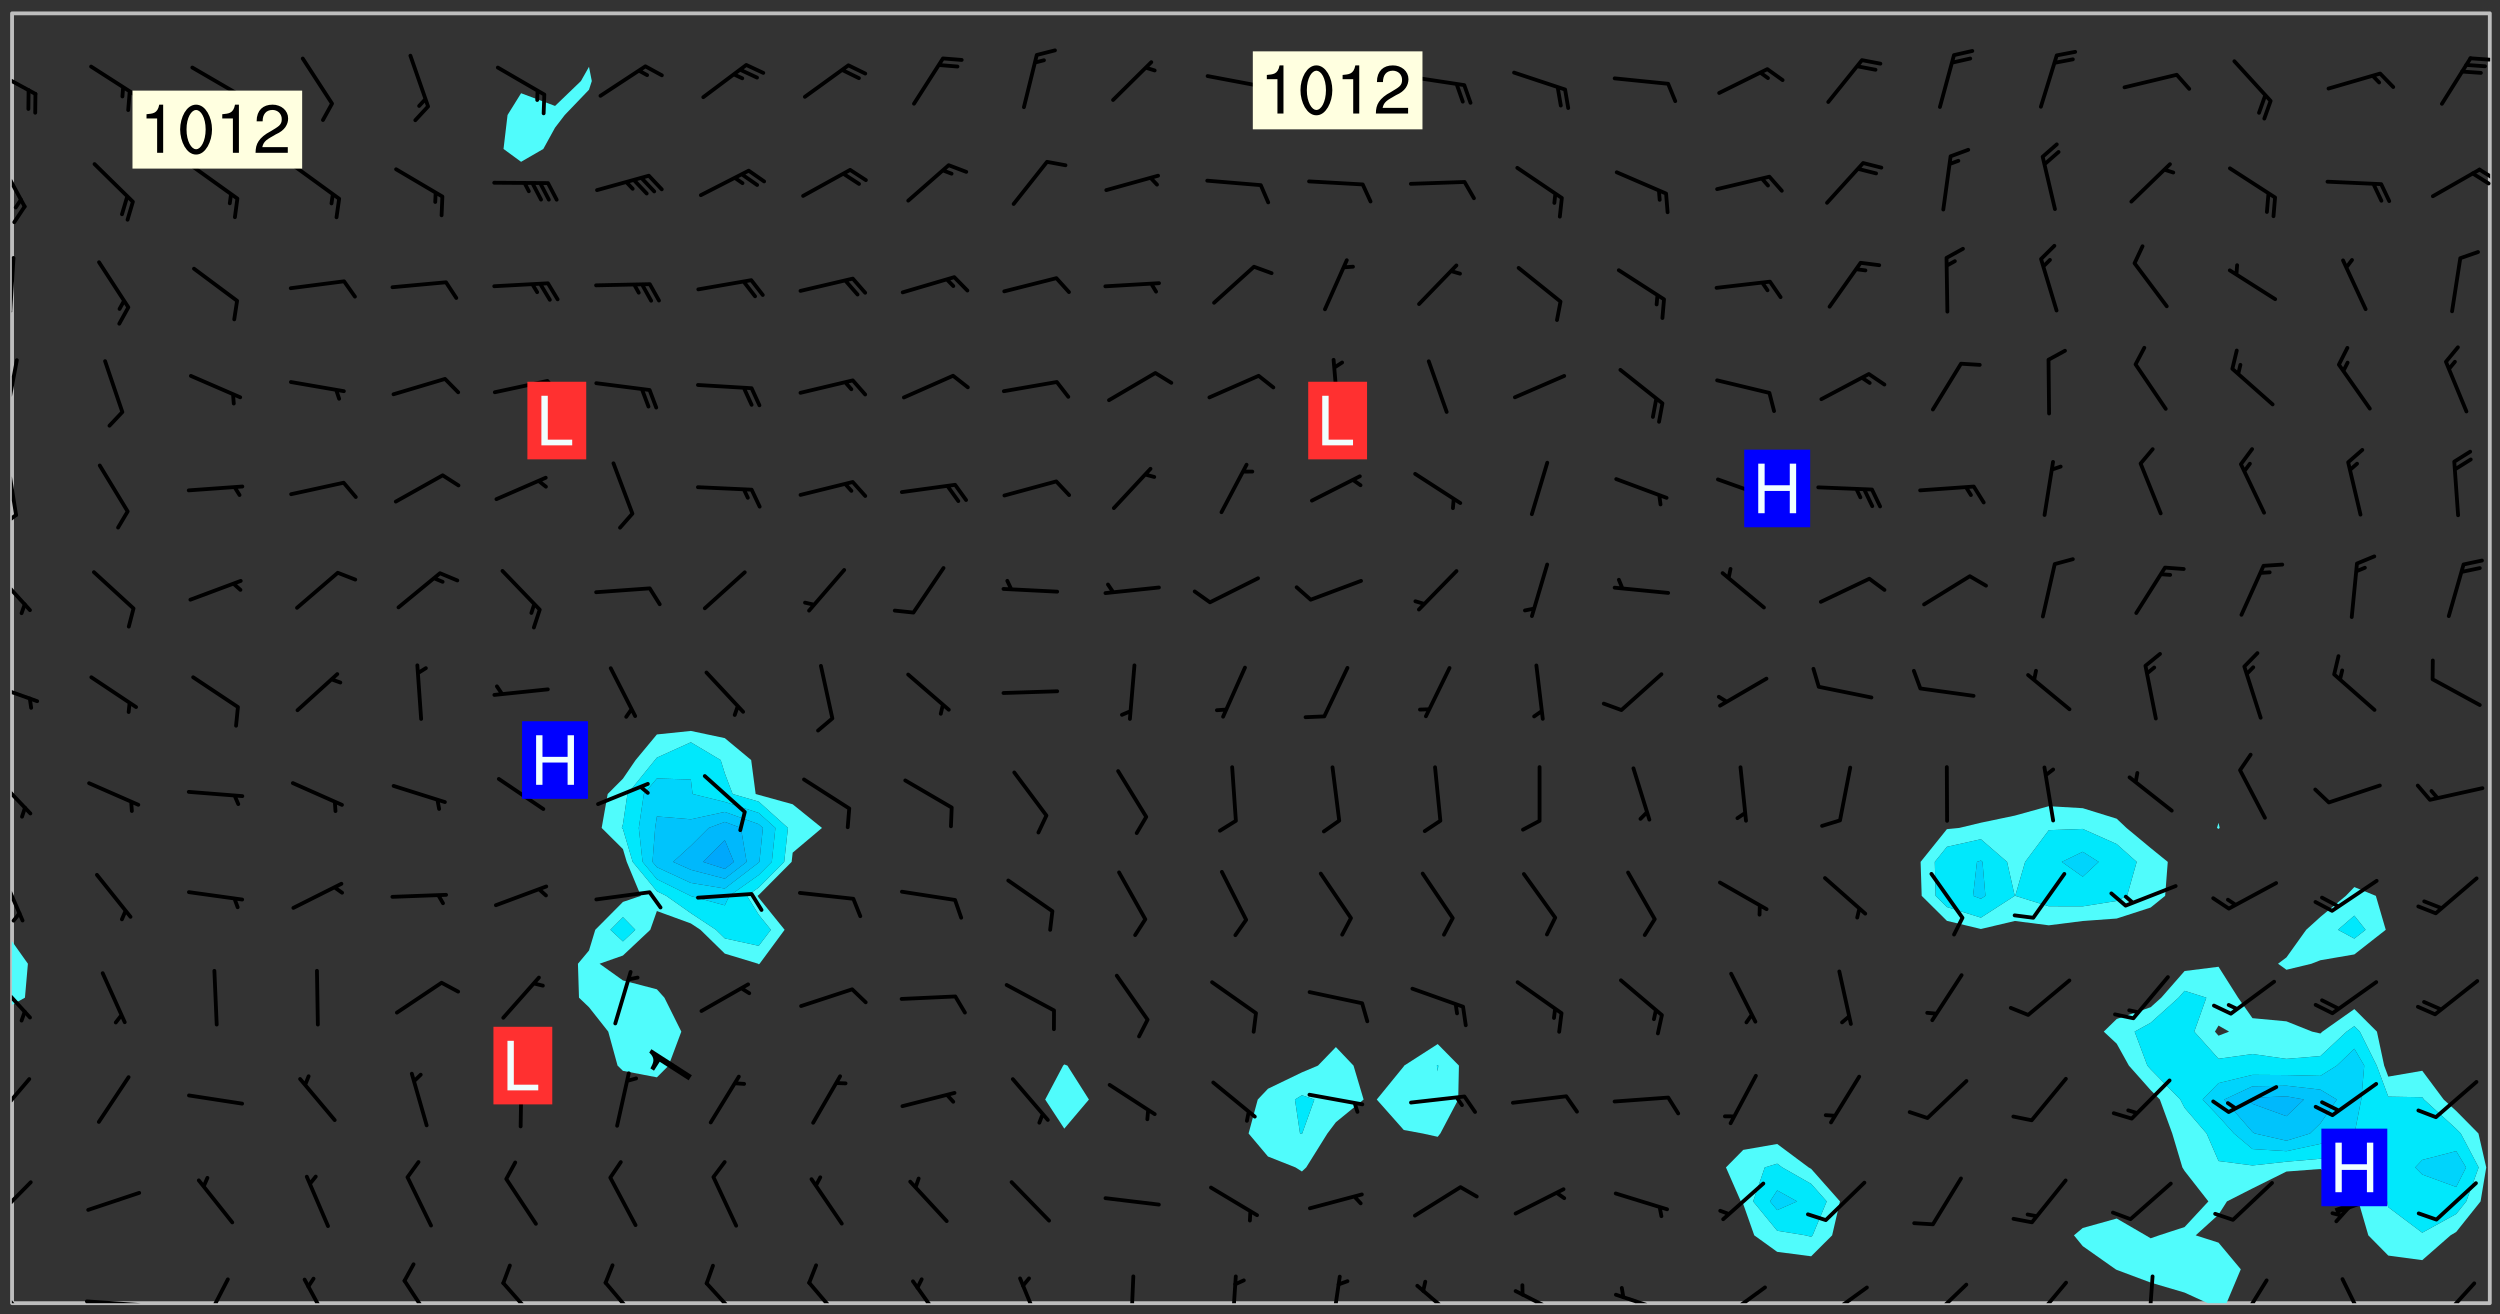<svg xmlns="http://www.w3.org/2000/svg" role="img" xmlns:xlink="http://www.w3.org/1999/xlink" viewBox="142.45 309.95 326.84 171.84"><rect x="142.45" y="309.95" width="326.84" height="171.84" fill="#333333" stroke="none"/><defs><clipPath id="clip2"><path d="M 144 441 L 145 441 L 145 480.328 L 144 480.328 Z M 144 441"/></clipPath><clipPath id="clip3"><path d="M 144 311.672 L 145 311.672 L 145 433 L 144 433 Z M 144 311.672"/></clipPath><clipPath id="clip4"><path d="M 144 311.672 L 468 311.672 L 468 480.328 L 144 480.328 Z M 144 311.672"/></clipPath><clipPath id="clip5"><path d="M 413 436 L 468 436 L 468 480.328 L 413 480.328 Z M 413 436"/></clipPath><clipPath id="clip6"><path d="M 467 311.672 L 468 311.672 L 468 480.328 L 467 480.328 Z M 467 311.672"/></clipPath><clipPath id="clip7"><path d="M 144 477 L 147 477 L 147 480.328 L 144 480.328 Z M 144 477"/></clipPath><clipPath id="clip8"><path d="M 153 479 L 162 479 L 162 480.328 L 153 480.328 Z M 153 479"/></clipPath><clipPath id="clip9"><path d="M 168 476 L 173 476 L 173 480.328 L 168 480.328 Z M 168 476"/></clipPath><clipPath id="clip10"><path d="M 182 476 L 186 476 L 186 480.328 L 182 480.328 Z M 182 476"/></clipPath><clipPath id="clip11"><path d="M 195 477 L 200 477 L 200 480.328 L 195 480.328 Z M 195 477"/></clipPath><clipPath id="clip12"><path d="M 208 477 L 214 477 L 214 480.328 L 208 480.328 Z M 208 477"/></clipPath><clipPath id="clip13"><path d="M 221 477 L 227 477 L 227 480.328 L 221 480.328 Z M 221 477"/></clipPath><clipPath id="clip14"><path d="M 234 477 L 240 477 L 240 480.328 L 234 480.328 Z M 234 477"/></clipPath><clipPath id="clip15"><path d="M 247 477 L 254 477 L 254 480.328 L 247 480.328 Z M 247 477"/></clipPath><clipPath id="clip16"><path d="M 261 477 L 267 477 L 267 480.328 L 261 480.328 Z M 261 477"/></clipPath><clipPath id="clip17"><path d="M 275 476 L 279 476 L 279 480.328 L 275 480.328 Z M 275 476"/></clipPath><clipPath id="clip18"><path d="M 290 476 L 291 476 L 291 480.328 L 290 480.328 Z M 290 476"/></clipPath><clipPath id="clip19"><path d="M 303 476 L 305 476 L 305 480.328 L 303 480.328 Z M 303 476"/></clipPath><clipPath id="clip20"><path d="M 316 476 L 318 476 L 318 480.328 L 316 480.328 Z M 316 476"/></clipPath><clipPath id="clip21"><path d="M 327 477 L 334 477 L 334 480.328 L 327 480.328 Z M 327 477"/></clipPath><clipPath id="clip22"><path d="M 340 478 L 348 478 L 348 480.328 L 340 480.328 Z M 340 478"/></clipPath><clipPath id="clip23"><path d="M 353 478 L 361 478 L 361 480.328 L 353 480.328 Z M 353 478"/></clipPath><clipPath id="clip24"><path d="M 367 478 L 374 478 L 374 480.328 L 367 480.328 Z M 367 478"/></clipPath><clipPath id="clip25"><path d="M 380 478 L 387 478 L 387 480.328 L 380 480.328 Z M 380 478"/></clipPath><clipPath id="clip26"><path d="M 380 480 L 382 480 L 382 480.328 L 380 480.328 Z M 380 480"/></clipPath><clipPath id="clip27"><path d="M 394 477 L 400 477 L 400 480.328 L 394 480.328 Z M 394 477"/></clipPath><clipPath id="clip28"><path d="M 407 477 L 413 477 L 413 480.328 L 407 480.328 Z M 407 477"/></clipPath><clipPath id="clip29"><path d="M 423 476 L 425 476 L 425 480.328 L 423 480.328 Z M 423 476"/></clipPath><clipPath id="clip30"><path d="M 434 477 L 440 477 L 440 480.328 L 434 480.328 Z M 434 477"/></clipPath><clipPath id="clip31"><path d="M 448 476 L 453 476 L 453 480.328 L 448 480.328 Z M 448 476"/></clipPath><clipPath id="clip32"><path d="M 460 477 L 467 477 L 467 480.328 L 460 480.328 Z M 460 477"/></clipPath><clipPath id="clip33"><path d="M 144 464 L 147 464 L 147 470 L 144 470 Z M 144 464"/></clipPath><clipPath id="clip34"><path d="M 144 450 L 147 450 L 147 457 L 144 457 Z M 144 450"/></clipPath><clipPath id="clip35"><path d="M 144 437 L 147 437 L 147 444 L 144 444 Z M 144 437"/></clipPath><clipPath id="clip36"><path d="M 144 423 L 146 423 L 146 431 L 144 431 Z M 144 423"/></clipPath><clipPath id="clip37"><path d="M 144 429 L 146 429 L 146 431 L 144 431 Z M 144 429"/></clipPath><clipPath id="clip38"><path d="M 144 410 L 147 410 L 147 417 L 144 417 Z M 144 410"/></clipPath><clipPath id="clip39"><path d="M 144 399 L 148 399 L 148 402 L 144 402 Z M 144 399"/></clipPath><clipPath id="clip40"><path d="M 144 384 L 147 384 L 147 390 L 144 390 Z M 144 384"/></clipPath><clipPath id="clip41"><path d="M 144 370 L 145 370 L 145 378 L 144 378 Z M 144 370"/></clipPath><clipPath id="clip42"><path d="M 144 377 L 145 377 L 145 380 L 144 380 Z M 144 377"/></clipPath><clipPath id="clip43"><path d="M 144 356 L 145 356 L 145 365 L 144 365 Z M 144 356"/></clipPath><clipPath id="clip44"><path d="M 144 343 L 145 343 L 145 351 L 144 351 Z M 144 343"/></clipPath><clipPath id="clip45"><path d="M 144 350 L 145 350 L 145 352 L 144 352 Z M 144 350"/></clipPath><clipPath id="clip46"><path d="M 144 330 L 146 330 L 146 338 L 144 338 Z M 144 330"/></clipPath><clipPath id="clip47"><path d="M 466 331 L 468 331 L 468 334 L 466 334 Z M 466 331"/></clipPath><clipPath id="clip48"><path d="M 465 332 L 468 332 L 468 335 L 465 335 Z M 465 332"/></clipPath><clipPath id="clip49"><path d="M 144 318 L 148 318 L 148 323 L 144 323 Z M 144 318"/></clipPath><clipPath id="clip50"><path d="M 465 317 L 468 317 L 468 318 L 465 318 Z M 465 317"/></clipPath><g id="surface305" clip-path="url(#clip1)"><path fill="#fff" fill-opacity="0" fill-rule="evenodd" d="M 0 0 L 1000 0 L 1000 1000 L 0 1000 Z M 0 0"/><path fill="#d3d3d3" fill-opacity="0" fill-rule="evenodd" d="M162.152 355.867L161.918 356.16 161.977 356.395 162.094 356.566 162.27 356.801 162.562 357.148 162.676 357.207 162.793 357.035 162.852 356.801 163.027 356.625 163.492 356.449 164.191 356.449 164.426 356.742 164.715 357.559 164.773 357.734 164.949 357.965 165.301 358.199 166 358.898 166.172 359.074 166.406 359.422 166.641 359.832 166.93 360.414 167.34 360.879 167.57 361.113 167.805 361.289 167.922 361.52 168.098 361.812 168.27 362.977 168.27 363.211 168.328 363.5 168.387 363.617 168.504 363.734 168.852 364.145 168.969 364.316 169.145 364.492 169.32 364.727 169.438 364.898 169.609 365.25 169.668 365.484 169.902 365.891 170.137 365.832 169.961 366.008 169.902 366.938 169.32 366.938 169.086 366.824 168.738 366.938 168.621 367.055 168.562 367.348 168.504 367.523 168.387 367.695 167.922 367.988 167.863 368.223 167.805 368.336 167.805 368.98 167.863 369.152 167.863 369.562 167.922 369.621 167.922 370.027 167.98 370.434 168.098 370.609 168.156 370.668 168.387 371.309 168.328 371.602 168.328 372.301 168.27 372.883 168.27 373.117 168.211 373.348 168.156 373.699 168.156 375.621 168.211 375.738 168.637 375.738 168.27 375.855 168.246 376.207 169.137 377.375 170.879 377.914 172.219 378.273 172.219 378.812 172.309 379.621 172.844 380.336 174.363 380.605 175.254 380.52 175.344 381.684 175.879 381.863 177.039 381.684 179.094 380.699 180.254 380.336 182.133 380.16 183.828 379.98 183.648 380.699 182.133 380.785 180.883 380.875 180.078 381.145 179.004 381.953 179.273 382.672 179.809 383.57 179.629 384.195 179.363 385.004 179.629 386.082 180.254 386.98 181.059 387.16 182.309 386.98 182.043 387.703 182.141 388.207 182.195 388.5 182.195 388.672 182.254 388.965 182.254 389.371 182.43 389.488 182.781 389.605 183.188 389.605 183.48 389.43 183.594 389.312 183.652 389.195 183.77 388.965 183.828 388.789 184.18 388.324 184.41 388.148 184.586 388.09 184.762 388.148 184.82 388.324 184.938 389.312 184.992 389.781 185.051 389.953 185.168 390.188 185.344 390.246 186.16 390.305 186.449 390.305 186.566 390.539 186.625 390.945 186.684 391.297 186.684 392.402 186.801 392.695 186.918 393.043 187.207 393.742 187.383 394.094 187.965 394.848 188.316 395.023 188.488 395.082 188.957 395.316 189.598 395.781 189.945 396.016 190.238 396.191 190.531 396.246 190.762 396.309 191.578 396.656 191.871 396.832 191.984 397.004 192.336 397.355 192.453 397.531 192.977 398.172 192.977 398.461 193.035 398.812 193.035 399.16 193.094 399.512 193.152 399.801 193.27 399.859 193.441 399.918 193.617 399.918 194.199 400.152 194.375 400.27 194.551 400.559 194.727 400.793 194.84 401.027 195.133 401.258 195.25 401.375 195.25 401.785 195.309 401.84 195.598 402.074 195.832 402.191 195.891 402.309 196.008 402.48 196.066 402.598 196.297 402.832 196.355 403.008 196.59 403.066 196.707 403.125 196.59 403.238 196.531 403.355 196.531 403.473 196.414 403.766 196.297 404.055 196.297 404.637 196.473 404.754 196.59 404.812 196.648 404.93 196.766 405.047 196.879 405.105 197.055 405.453 197.113 405.805 197.172 406.211 197.172 406.387 197.113 406.562 196.996 407.262 196.996 407.434 197.113 407.609 197.406 407.902 197.812 407.902 197.988 408.02 198.105 408.191 198.223 408.484 198.223 408.719 197.695 408.719 197.465 408.484 197.23 408.484 197.055 408.543 196.996 409.242 197.055 409.59 197.172 409.766 197.348 410.176 197.465 410.406 197.754 410.875 197.93 410.93 198.453 410.93 198.688 410.988 199.445 411.629 199.504 411.922 199.504 412.156 199.562 412.215 199.793 412.562 199.793 412.914 199.676 413.086 199.676 413.379 199.969 413.668 200.262 413.844 200.434 413.902 200.727 414.078 201.02 414.195 201.602 414.602 201.891 414.836 202.184 415.012 202.402 415.172 202.418 415.184 202.648 415.359 203.289 415.883 203.465 416.117 203.582 416.293 203.758 416.469 203.871 416.641 203.871 417.281 203.988 417.457 204.457 417.574 205.039 417.691 205.273 417.75 205.504 417.863 205.797 417.98 205.91 418.039 206.496 418.391 206.785 418.562 206.961 418.625 207.137 418.68 207.312 418.738 208.012 419.09 208.301 419.266 208.535 419.32 208.824 419.496 209.059 419.613 209.699 420.02 209.992 420.137 210.164 420.195 210.398 420.254 210.809 420.312 211.039 420.371 211.273 420.488 211.332 420.66 210.922 420.836 211.391 420.895 211.449 421.188 211.562 421.422 211.738 421.477 211.973 421.535 212.148 421.594 212.555 421.711 213.195 421.945 213.312 422.117 213.371 422.352 213.371 422.527 213.312 422.645 213.254 423.051 213.488 423.285 213.605 423.344 213.953 423.461 214.594 423.691 214.77 423.809 215.059 423.926 215.234 424.102 215.469 424.566 216.051 425.672 216.227 425.848 216.574 426.023 216.75 426.141 217.102 426.258 218.148 426.781 218.383 426.84 218.848 426.953 219.141 427.012 219.605 427.188 220.363 427.77 220.598 428.004 220.945 428.469 221.121 428.645 221.41 428.879 222.227 429.578 222.52 429.754 222.809 430.043 223.102 430.219 223.395 430.508 224.09 431.148 224.266 431.324 224.559 431.559 224.848 431.793 225.316 432.082 225.957 432.664 226.305 432.898 226.539 433.191 226.887 433.539 227.238 434.004 228.172 434.996 228.52 435.402 228.637 435.578 228.871 435.637 228.984 435.754 229.629 435.93 229.859 436.043 230.094 436.102 230.387 436.277 230.617 436.395 231.551 437.094 231.957 437.5 232.191 437.676 232.598 437.852 232.832 437.969 233.648 438.316 233.996 438.551 234.23 438.668 234.523 438.957 234.754 439.074 235.512 439.426 235.863 439.598 236.094 439.656 236.387 439.773 236.621 439.832 237.492 440.008 238.309 440.008 238.777 440.238 238.949 440.297 239.824 440.996 240.289 441.113 240.582 441.172 240.758 441.23 240.988 441.289 241.457 441.348 241.805 441.406 242.156 441.465 242.562 441.523 242.855 441.523 243.027 441.582 243.027 441.812 243.203 441.988 243.496 441.988 243.844 442.047 244.195 442.105 244.895 442.223 245.535 442.223 246 441.988 246.293 441.812 246.465 441.695 246.875 441.523 247.164 441.348 248.098 440.883 248.566 440.59 249.09 440.297 249.555 440.125 250.02 439.949 251.07 439.484 251.359 439.367 251.77 439.25 252.059 439.133 252.586 438.957 254.102 438.258 254.684 437.91 254.973 437.852 255.266 437.793 255.613 437.676 256.488 437.445 256.84 437.328 256.953 437.328 257.188 437.27 258.062 437.035 258.297 436.977 259.109 436.977 259.461 436.918 260.277 436.801 260.449 436.742 260.801 436.688 261.094 436.629 261.324 436.57 262.141 436.395 262.316 436.336 262.664 436.336 262.898 436.277 263.363 436.16 264.121 435.988 264.355 435.93 264.703 435.93 265.113 435.812 265.402 435.754 266.688 435.695 266.977 435.695 267.387 435.637 267.617 435.578 267.793 435.578 268.668 435.461 269.074 435.461 269.484 435.344 269.832 435.344 270.184 435.23 271.055 435.172 272.805 435.172 273.852 435.461 274.262 435.578 274.551 435.695 274.902 435.812 275.191 435.93 276.242 436.102 276.531 436.16 276.824 436.16 277.117 436.219 277.289 436.277 277.699 436.336 277.871 436.395 277.988 436.453 278.105 436.453 278.223 436.512 278.574 436.57 278.688 436.57 279.098 436.637 281.02 437.031 282.945 437.426 284.465 437.875 286.16 438.594 288.305 439.398 289.91 438.68 291.34 437.875 292.5 436.797 293.75 436.348 296.785 435.629 298.66 435.27 300.805 433.922 303.039 432.668 305.539 431.41 307.234 430.961 309.02 430.781 310.18 430.512 310.805 431.051 312.145 430.781 312.859 429.793 313.844 428.449 314.289 428.27 315.094 427.91 316.969 427.371 318.754 426.922 320.004 426.652 321.164 426.562 322.863 426.473 324.824 426.203 326.074 426.113 326.613 426.113 327.238 426.023 328.129 426.023 330.273 425.844 332.684 425.664 335.273 425.574 336.969 425.754 338.578 425.844 340.008 426.203 341.168 426.922 343.043 427.91 344.203 429.438 344.469 430.152 345.098 430.242 345.453 431.141 345.988 431.68 346.523 433.207 347.598 433.566 348.133 433.566 347.328 434.102 347.418 435.809 348.133 438.504 349.023 439.309 349.918 440.297 350.633 441.555 352.418 442.094 353.938 441.914 354.293 443.258 355.902 442.453 356.883 441.914 357.152 442.184 357.469 441.969 357.688 441.824 358.488 442.273 358.938 441.914 359.293 441.914 359.828 441.645 360.367 440.926 360.902 440.656 361.527 439.668 362.688 440.117 363.527 440.488 364.922 441.105 366.617 440.926 368.223 440.926 370.008 441.016 370.188 439.309 370.723 437.965 371.527 438.234 372.02 439.082 372.422 439.488 372.332 440.027 372.332 440.387 373.047 440.836 373.758 440.566 375.188 440.566 375.547 441.555 375.992 442.812 376.707 444.156 377.957 444.785 379.652 445.414 380.367 445.234 380.547 444.695 381.527 444.605 381.977 444.965 382.062 446.223 381.797 446.852 381.262 447.031 381.262 447.57 381.977 448.555 382.242 449.094 383.227 450.082 384.027 451.16 383.762 451.52 383.672 452.418 383.047 454.75 382.691 456.816 382.602 458.609 382.422 459.328 382.332 459.867 382.332 461.305 381.352 463.188 380.992 464.895 380.457 465.793 379.652 466.961 379.387 467.5 381.441 468.754 381.527 469.113 381.172 469.652 381.082 469.473 381.082 470.281 381.172 471.719 380.727 472.434 379.652 472.527 379.387 473.242 379.922 474.141 380.727 474.859 381.887 475.668 383.227 475.938 383.672 476.297 383.316 476.746 381.527 476.656 380.277 476.207 379.562 475.488 378.938 475.398 378.762 478.988 378.574 480.297 467.934 480.297 467.934 311.703 412.664 311.703 412.664 360.785 413.426 360.91 416.715 361.453 418.738 364.289 418.738 367.043 421.09 367.375 423.438 367.707 427.488 367.707 426.109 371.867 424.086 372.574 422.062 373.277 421.52 373.621 418.926 375.238 418.738 375.355 416.715 373.277 415.984 370.535 413.312 368.457 411.938 364.957 411.871 364.875 409.914 362.203 412.664 360.785 412.664 311.703 294.422 311.703 294.422 403.117 294.539 403.148 294.672 403.16 294.746 403.234 294.852 403.281 294.941 403.34 295.027 403.398 295.117 403.457 295.414 403.754 295.473 403.844 295.504 403.961 295.531 404.078 295.547 404.215 295.516 404.332 295.457 404.422 295.398 404.508 295.355 404.613 295.309 404.715 295.281 404.836 295.281 404.98 295.457 405.25 295.605 405.398 295.68 405.484 295.754 405.559 295.797 405.664 295.859 405.754 295.918 405.84 295.961 405.945 296.02 406.035 296.066 406.137 296.109 406.242 296.168 406.328 296.285 406.508 296.359 406.582 296.422 406.668 296.48 406.758 296.523 406.863 296.582 406.953 296.641 407.039 296.703 407.129 296.762 407.219 296.805 407.32 296.922 407.5 296.996 407.574 297.055 407.66 297.129 407.734 297.219 407.793 297.324 407.84 297.473 407.84 297.605 407.824 297.738 407.84 297.84 407.793 297.914 407.719 297.961 407.617 297.945 407.484 297.945 407.336 297.898 407.23 297.871 407.113 297.824 407.012 297.797 406.891 297.754 406.789 297.691 406.699 297.648 406.598 297.605 406.492 297.574 406.375 297.559 406.242 297.547 406.105 297.633 406.047 297.691 405.961 297.812 405.93 297.855 406.035 297.871 406.168 297.871 406.285 297.93 406.387 297.988 406.477 298.078 406.535 298.227 406.684 298.285 406.773 298.328 406.879 298.316 406.98 298.402 407.039 298.508 407.086 298.594 407.145 298.684 407.203 298.758 407.277 298.641 407.305 298.535 407.352 298.449 407.41 298.375 407.484 298.316 407.574 298.254 407.66 298.227 407.781 298.18 407.883 298.137 407.988 298.105 408.105 298.094 408.238 298.078 408.371 298.078 408.52 298.105 408.637 298.152 408.742 298.195 408.844 298.254 408.934 298.328 409.008 298.418 409.066 298.492 409.141 298.582 409.199 298.641 409.289 298.684 409.395 298.73 409.496 298.848 409.527 298.98 409.543 299.129 409.543 299.246 409.512 299.352 409.555 299.395 409.66 299.441 409.762 299.469 409.883 299.5 410 299.527 410.117 299.559 410.238 299.586 410.355 299.691 410.398 299.793 410.445 299.926 410.43 300.074 410.578 300.137 410.664 300.211 410.738 300.281 410.812 300.371 410.875 300.477 410.918 300.578 410.961 300.695 410.992 300.832 411.008 300.949 410.977 301.023 410.902 301.051 410.785 301.039 410.652 301.008 410.531 300.98 410.414 301.023 410.309 301.141 410.309 301.23 410.371 301.348 410.398 301.496 410.398 301.629 410.414 301.777 410.414 301.91 410.43 302.043 410.414 302.191 410.414 302.324 410.398 302.457 410.387 302.594 410.398 302.711 410.371 302.844 410.355 303.035 410.297 302.977 410.473 302.961 410.605 302.934 410.727 302.918 410.859 302.859 410.945 302.727 410.961 302.621 411.008 302.516 411.051 302.398 411.082 302.281 411.109 302.016 411.141 301.867 411.141 301.734 411.156 301.66 411.23 301.719 411.316 301.867 411.465 301.984 411.645 302.059 411.715 302.148 411.777 302.238 411.836 302.324 411.895 302.414 411.953 302.516 411.996 302.621 412.059 302.727 412.102 302.812 412.16 302.918 412.207 303.02 412.25 303.199 412.367 303.258 412.457 303.215 412.559 303.168 412.664 303.184 412.797 303.406 413.02 303.465 413.109 303.508 413.211 303.539 413.332 303.582 413.434 303.598 413.566 303.629 413.684 303.641 413.82 303.672 413.938 303.82 414.086 303.922 414.129 304.027 414.172 304.145 414.203 304.277 414.219 304.414 414.234 304.531 414.234 304.648 414.203 304.738 414.145 304.781 414.039 304.828 413.938 304.871 413.832 304.902 413.715 304.914 413.582 304.914 413.434 304.902 413.301 304.887 413.168 304.855 413.051 304.812 412.945 304.766 412.84 304.723 412.738 304.68 412.633 304.664 412.5 304.68 412.367 304.707 412.25 304.738 412.133 304.766 412.012 304.812 411.91 304.902 411.852 304.988 411.789 305.062 411.715 305.152 411.656 305.375 411.434 305.434 411.348 305.508 411.273 305.625 411.094 305.684 411.008 305.684 410.859 305.609 410.785 305.508 410.738 305.402 410.695 305.301 410.652 305.242 410.562 305.195 410.457 305.168 410.34 305.258 410.281 305.375 410.25 305.477 410.207 305.656 410.09 305.805 409.941 305.816 409.809 305.805 409.703 305.715 409.645 305.582 409.66 305.434 409.66 305.301 409.676 305.168 409.66 305.047 409.629 304.961 409.57 304.887 409.496 304.828 409.406 304.766 409.32 304.648 409.141 304.59 409.055 304.621 408.934 304.707 408.875 304.828 408.844 304.887 408.758 304.887 408.637 304.855 408.52 304.797 408.43 304.738 408.344 304.691 408.238 304.664 408.121 304.648 407.988 304.707 407.898 304.781 407.824 304.871 407.766 304.988 407.586 305.062 407.512 305.121 407.426 305.27 407.277 305.391 407.246 305.523 407.23 305.656 407.246 305.73 407.32 305.773 407.426 305.789 407.559 305.758 407.676 305.641 407.707 305.508 407.719 305.359 407.867 305.316 407.973 305.27 408.074 305.242 408.195 305.211 408.312 305.211 408.461 305.242 408.578 305.285 408.684 305.344 408.773 305.418 408.844 305.492 408.918 305.609 408.949 305.73 408.977 305.848 408.949 305.98 408.934 306.098 408.934 306.188 408.992 306.262 409.066 306.309 409.172 306.367 409.258 306.469 409.305 306.602 409.32 306.707 409.363 306.793 409.422 306.781 409.527 306.707 409.602 306.527 409.719 306.469 409.809 306.379 409.867 306.309 409.941 306.234 410.016 306.172 410.105 306.145 410.223 306.129 410.355 306.145 410.488 306.129 410.621 306.129 410.77 306.145 410.902 306.172 411.02 306.203 411.141 306.277 411.215 306.367 411.273 306.453 411.332 306.543 411.391 306.66 411.422 306.66 411.508 306.559 411.555 306.469 411.613 306.203 411.645 306.086 411.672 305.938 411.672 305.832 411.715 305.73 411.762 305.672 411.852 305.609 412.086 305.598 412.219 305.566 412.34 305.551 412.473 305.551 412.766 305.539 412.898 305.551 413.035 305.566 413.168 305.699 413.184 305.832 413.195 305.953 413.227 306.039 413.285 306.113 413.359 306.16 413.465 306.203 413.566 306.219 413.699 306.219 414.145 306.203 414.277 306.203 414.723 306.234 414.988 306.262 415.105 306.277 415.238 306.309 415.355 306.395 415.566 306.426 415.832 306.426 415.98 306.395 416.098 306.367 416.215 306.336 416.336 306.309 416.453 306.277 416.57 306.246 416.691 306.234 416.824 306.219 416.957 306.309 417.016 306.426 416.984 306.527 417 306.574 417.105 306.543 417.371 306.543 417.812 306.5 417.918 306.453 418.023 306.41 418.125 306.367 418.23 306.309 418.316 306.277 418.438 306.234 418.555 306.203 418.672 306.188 418.805 306.203 418.938 306.262 419.027 306.367 419.074 306.453 419.133 306.512 419.219 306.5 419.355 306.469 419.473 306.426 419.574 306.426 420.02 306.41 420.152 306.41 420.301 306.379 420.418 306.336 420.523 306.309 420.641 306.262 420.746 306.219 420.848 306.188 420.969 306.16 421.086 306.129 421.219 306.098 421.336 306.07 421.453 306.027 421.559 305.996 421.676 305.965 421.797 305.953 421.93 305.938 422.062 305.938 422.359 305.965 422.477 305.965 422.625 306.012 423.023 306.039 423.141 306.098 423.23 306.219 423.262 306.367 423.262 306.5 423.246 306.559 423.336 306.559 423.453 306.5 423.543 306.41 423.602 306.309 423.645 306.203 423.691 306.113 423.75 306.027 423.809 305.891 423.824 305.773 423.793 305.641 423.777 305.539 423.824 305.477 423.91 305.465 424.047 305.449 424.18 305.418 424.297 305.391 424.414 305.375 424.547 305.344 424.668 305.344 424.965 305.359 425.098 305.391 425.215 305.391 425.363 305.402 425.496 305.402 425.645 305.375 425.762 305.328 425.863 305.301 425.984 305.27 426.102 305.211 426.191 305.137 426.266 305.035 426.309 304.93 426.355 304.812 426.383 304.691 426.414 304.59 426.367 304.648 426.281 304.754 426.234 304.781 426.117 304.812 426 304.84 425.879 304.871 425.762 304.871 425.613 304.887 425.48 304.855 425.363 304.812 425.258 304.707 425.273 304.633 425.348 304.531 425.391 304.441 425.453 304.367 425.527 304.324 425.629 304.309 425.762 304.277 425.879 304.25 426 304.219 426.117 304.191 426.234 304.16 426.355 304.133 426.473 304.102 426.59 304.059 426.695 303.969 426.754 303.879 426.754 303.762 426.723 303.73 426.637 303.746 426.5 303.715 426.383 303.715 426.234 303.703 426.102 303.703 425.953 303.641 425.719 303.613 425.598 303.57 425.496 303.523 425.391 303.465 425.305 303.406 425.215 303.363 425.109 303.301 425.023 303.152 424.875 303.082 424.801 302.977 424.754 302.871 424.711 302.77 424.668 302.473 424.371 302.383 424.297 302.297 424.238 302.191 424.195 302.102 424.133 302.016 424.074 301.91 424.031 301.82 423.973 301.734 423.91 301.66 423.84 301.555 423.793 301.469 423.734 301.363 423.691 301.273 423.629 301.172 423.586 301.066 423.543 300.98 423.484 300.875 423.438 300.77 423.395 300.668 423.348 300.578 423.289 300.477 423.246 300.371 423.203 300.281 423.141 300.164 423.113 300.031 423.098 299.898 423.113 299.75 423.113 299.617 423.129 299.5 423.098 299.41 423.039 299.336 422.965 299.246 422.906 299.145 422.859 298.996 422.859 298.875 422.832 298.773 422.789 298.699 422.715 298.582 422.535 298.492 422.477 298.391 422.434 298.301 422.371 298.195 422.328 298.105 422.27 298.02 422.211 297.914 422.164 297.855 422.078 297.797 421.988 297.754 421.883 297.707 421.781 297.633 421.707 297.547 421.648 297.473 421.574 297.383 421.516 297.16 421.293 297.117 421.188 297.086 420.922 297.191 420.879 297.336 420.879 297.441 420.922 297.516 420.996 297.605 421.055 297.691 421.113 297.797 421.16 297.887 421.219 298.035 421.367 298.105 421.441 298.254 421.59 298.316 421.676 298.391 421.75 298.477 421.809 298.551 421.883 298.641 421.945 298.73 422.004 298.816 422.062 299.086 422.238 299.188 422.285 299.293 422.328 299.395 422.371 299.441 422.297 299.5 422.211 299.574 422.137 299.645 422.062 299.75 422.105 299.824 422.18 299.883 422.27 299.926 422.371 299.973 422.477 300.016 422.582 300.137 422.609 300.254 422.582 300.328 422.492 300.371 422.387 300.43 422.297 300.504 422.223 300.609 422.18 300.727 422.152 300.859 422.164 300.949 422.223 301.098 422.371 301.156 422.461 301.199 422.566 301.246 422.668 301.289 422.773 301.332 422.875 301.438 422.922 301.543 422.965 301.676 422.98 301.762 422.922 301.82 422.832 301.895 422.758 302 422.715 302.117 422.742 302.223 422.789 302.324 422.832 302.43 422.875 302.531 422.922 302.711 423.039 302.711 423.156 302.695 423.289 302.711 423.422 302.727 423.559 302.785 423.645 302.887 423.691 303.008 423.719 303.125 423.75 303.273 423.75 303.391 423.719 303.449 423.629 303.629 423.512 303.688 423.422 303.762 423.348 303.82 423.262 303.938 423.082 304.117 422.965 304.234 422.996 304.324 423.055 304.367 423.129 304.352 423.262 304.352 423.379 304.441 423.438 304.59 423.438 304.723 423.422 304.855 423.41 305.121 423.379 305.227 423.336 305.344 423.305 305.465 423.277 305.539 423.203 305.609 423.129 305.672 423.039 305.656 422.934 305.609 422.832 305.508 422.789 305.402 422.773 305.285 422.801 305.02 422.832 304.871 422.832 304.797 422.758 304.707 422.699 304.59 422.668 304.473 422.641 304.34 422.625 304.191 422.625 304.059 422.641 303.762 422.641 303.656 422.594 303.508 422.445 303.465 422.344 303.406 422.254 303.629 422.031 303.715 421.973 303.82 421.93 303.938 421.898 304.07 421.883 304.203 421.898 304.34 421.914 304.441 421.957 304.574 421.945 304.664 421.883 304.766 421.84 304.828 421.75 304.781 421.648 304.691 421.59 304.574 421.559 304.473 421.516 304.414 421.426 304.352 421.336 304.352 421.219 304.367 421.086 304.473 421.039 304.547 420.969 304.547 420.848 304.457 420.789 304.426 420.672 304.516 420.613 304.59 420.539 304.633 420.434 304.691 420.344 304.738 420.242 304.754 420.109 304.754 419.961 304.707 419.855 304.664 419.754 304.574 419.695 304.441 419.68 304.34 419.637 304.203 419.621 304.086 419.59 303.641 419.59 303.508 419.574 303.375 419.562 303.242 419.547 303.125 419.516 302.977 419.516 302.844 419.5 302.711 419.488 302.445 419.457 302.324 419.414 302.238 419.355 302.164 419.281 302.164 419.133 302.176 419 302.281 418.953 302.383 418.91 302.516 418.895 302.668 418.895 302.801 418.879 303.094 418.879 303.215 418.91 303.316 418.953 303.406 419.012 303.641 419.074 303.762 419.027 303.852 418.969 303.953 418.926 304.086 418.91 304.191 418.953 304.293 419 304.426 419.012 304.547 418.984 304.691 418.984 304.812 418.953 304.93 418.926 305.035 418.879 305.109 418.805 305.195 418.746 305.344 418.598 305.402 418.512 305.449 418.406 305.477 418.289 305.492 418.184 305.391 418.141 305.301 418.082 305.184 418.051 305.078 418.008 304.988 417.945 304.914 417.859 304.84 417.785 304.738 417.742 304.633 417.695 304.531 417.652 304.473 417.562 304.426 417.461 304.34 417.25 304.277 417.164 304.219 417.074 304.145 417 304.059 416.941 303.789 416.941 303.672 416.973 303.582 417.031 303.48 417.074 303.348 417.09 303.242 417.074 303.215 416.957 303.152 416.867 303.035 416.836 302.934 416.793 302.785 416.645 302.754 416.527 302.738 416.422 302.812 416.348 302.992 416.23 303.109 416.203 303.227 416.172 303.363 416.188 303.465 416.23 303.57 416.273 303.672 416.32 303.777 416.363 303.895 416.395 304.027 416.41 304.145 416.438 304.277 416.453 304.383 416.438 304.473 416.379 304.398 416.305 304.293 416.262 304.219 416.188 304.145 416.098 303.996 415.949 303.91 415.891 303.82 415.832 303.746 415.758 303.656 415.699 303.555 415.652 303.434 415.625 303.332 415.578 303.227 415.535 303.109 415.504 303.008 415.461 302.887 415.43 302.738 415.43 302.621 415.461 302.516 415.504 302.43 415.566 302.25 415.684 302.164 415.742 302.074 415.801 301.969 415.848 301.883 415.906 301.777 415.949 301.676 415.992 301.57 416.039 301.496 416.113 301.438 416.203 301.379 416.289 301.332 416.395 301.273 416.48 301.199 416.555 301.066 416.543 300.949 416.512 300.832 416.512 300.758 416.586 300.668 416.645 300.594 416.719 300.504 416.777 300.418 416.836 300.312 416.883 300.211 416.926 300.074 416.941 299.973 416.898 299.824 416.75 299.719 416.703 299.633 416.703 299.527 416.75 299.426 416.793 299.305 416.824 299.188 416.793 299.113 416.719 299.113 416.602 299.145 416.48 299.219 416.41 299.277 416.32 299.352 416.246 299.469 416.215 299.574 416.172 299.867 416.172 300 416.156 300.137 416.141 300.238 416.098 300.328 416.039 300.43 415.992 300.52 415.934 300.652 415.922 300.742 415.98 300.875 415.992 300.965 415.934 301.051 415.875 301.156 415.832 301.246 415.773 301.332 415.711 301.422 415.652 301.57 415.504 301.629 415.418 301.688 415.328 301.793 415.285 301.926 415.27 302.043 415.297 302.164 415.328 302.223 415.27 302.281 415.18 302.312 414.914 302.34 414.797 302.445 414.809 302.578 414.824 302.68 414.781 302.77 414.723 302.828 414.633 302.902 414.559 302.961 414.469 303.008 414.367 303.02 414.234 303.008 414.102 302.961 413.996 302.812 413.848 302.754 413.758 302.695 413.672 302.652 413.566 302.652 413.121 302.668 412.988 302.668 412.84 302.68 412.707 302.621 412.648 302.531 412.707 302.43 412.664 302.25 412.547 302.164 412.488 302.102 412.398 302.043 412.309 301.969 412.234 301.883 412.176 301.762 412.207 301.66 412.219 301.555 412.266 301.469 412.324 301.363 412.367 301.215 412.516 301.125 412.574 301.039 412.633 300.949 412.695 300.844 412.738 300.711 412.754 300.711 412.633 300.816 412.59 300.934 412.559 301.008 412.488 301.051 412.383 301.051 412.234 301.023 412.117 300.875 411.969 300.742 411.953 300.594 411.953 300.477 411.984 300.371 412.027 300.27 412.07 300.18 412.133 300.062 412.16 299.988 412.086 300 411.953 299.957 411.852 299.914 411.746 299.824 411.688 299.707 411.715 299.586 411.746 299.469 411.777 299.367 411.82 299.246 411.852 299.145 411.895 299.039 411.938 298.949 411.996 298.848 412.012 298.848 411.895 298.863 411.762 298.805 411.672 298.73 411.715 298.582 411.863 298.523 411.953 298.449 412.027 298.402 412.133 298.359 412.234 298.285 412.309 298.227 412.398 298.152 412.473 298.094 412.559 298.02 412.633 297.93 412.695 297.855 412.766 297.781 412.84 297.68 412.855 297.547 412.871 297.441 412.828 297.441 412.707 297.59 412.559 297.633 412.457 297.691 412.367 297.738 412.266 297.781 412.16 297.84 412.07 297.871 411.953 297.914 411.852 297.945 411.73 297.973 411.613 298.02 411.508 298.062 411.406 298.105 411.301 298.18 411.23 298.27 411.168 298.359 411.109 298.461 411.066 298.758 411.066 299.023 411.035 299.129 410.992 299.055 410.918 298.938 410.887 298.832 410.844 298.742 410.785 298.641 410.738 298.551 410.68 298.449 410.637 298.344 410.594 298.254 410.531 298.168 410.473 298.062 410.43 297.961 410.387 297.84 410.355 297.723 410.324 297.621 410.281 297.5 410.25 297.398 410.207 297.309 410.148 297.266 410.043 297.25 409.91 297.352 409.867 297.484 409.852 297.621 409.867 297.754 409.852 297.855 409.809 297.914 409.719 297.93 409.613 297.84 409.555 297.766 409.48 297.664 409.438 297.574 409.379 297.426 409.23 297.383 409.125 297.367 408.992 297.367 408.699 297.309 408.609 297.219 408.551 297.145 408.477 297.102 408.371 297.07 408.254 297.012 408.164 296.938 408.09 296.82 408.062 296.746 407.988 296.656 407.93 296.566 407.867 296.48 407.809 296.406 407.734 296.348 407.648 296.301 407.543 296.215 407.484 296.066 407.336 295.871 407.277 295.738 407.293 295.637 407.336 295.562 407.41 295.516 407.512 295.473 407.617 295.414 407.707 295.355 407.793 295.059 408.09 294.969 408.148 294.883 408.148 294.82 408.062 294.777 407.957 294.809 407.84 294.867 407.75 294.895 407.633 294.883 407.5 294.793 407.438 294.688 407.484 294.57 407.512 294.453 407.543 294.184 407.719 294.082 407.766 293.965 407.793 293.859 407.84 293.77 407.898 293.668 407.941 293.609 407.855 293.562 407.75 293.578 407.617 293.625 407.512 293.695 407.438 293.77 407.367 293.828 407.277 293.828 407.129 293.785 407.023 293.547 407.023 293.445 407.07 293.414 407.188 293.387 407.305 293.355 407.426 293.281 407.469 293.148 407.484 293.074 407.438 293.031 407.336 292.988 407.23 292.941 407.129 292.898 407.023 292.777 407.055 292.676 407.098 292.543 407.113 292.426 407.145 292.32 407.188 292.23 407.246 292.129 407.293 292.008 407.32 291.875 407.336 291.773 407.293 291.715 407.203 291.668 407.098 291.625 406.996 291.582 406.891 291.582 406.773 291.641 406.684 291.727 406.625 291.906 406.508 292.008 406.461 292.113 406.418 292.219 406.359 292.32 406.316 292.41 406.254 292.512 406.211 292.617 406.152 292.719 406.105 292.809 406.047 292.914 406.004 293.016 405.961 293.105 405.898 293.207 405.855 293.344 405.84 293.461 405.871 293.562 405.914 293.684 405.945 293.785 405.988 293.891 406.035 293.992 406.078 294.098 406.121 294.199 406.168 294.305 406.211 294.406 406.254 294.512 406.301 294.598 406.359 294.703 406.402 294.82 406.434 294.926 406.477 295.027 406.523 295.117 406.582 295.223 406.625 295.324 406.668 295.43 406.715 295.547 406.742 295.648 406.789 295.77 406.816 295.918 406.816 296.004 406.758 296.02 406.656 296.078 406.566 296.051 406.449 295.977 406.375 295.859 406.195 295.785 406.121 295.695 406.047 295.516 405.93 295.43 405.871 295.324 405.828 295.223 405.781 294.953 405.605 294.895 405.516 294.82 405.441 294.762 405.352 294.719 405.25 294.688 405.133 294.672 404.996 294.672 404.434 294.66 404.301 294.645 404.168 294.613 404.051 294.598 403.918 294.586 403.785 294.555 403.664 294.332 403.441 294.273 403.355 294.258 403.25 294.289 403.133 294.422 403.117 294.422 311.703 172.992 311.703 172.992 313.156 172.934 313.391 172.582 314.441 172.41 314.965 172.293 315.312 172.117 315.723 172 315.895 171.766 316.188 171.535 316.246 171.184 316.246 171.066 316.305 170.836 316.711 170.836 317.004 170.953 317.18 171.184 317.41 171.301 317.645 171.941 318.402 172.234 318.867 172.41 319.102 172.641 319.453 172.875 319.801 173.516 320.617 173.691 321.082 173.863 321.492 173.98 322.188 174.156 322.656 174.273 324.055 174.332 324.52 174.332 325.395 174.449 326.441 174.449 331.223 174.391 331.688 174.039 332.969 173.863 333.492 173.75 333.902 173.398 334.832 172.934 336 172.699 336.582 172.582 336.758 172.41 337.105 172.234 337.512 171.883 338.328 171.824 338.621 171.711 338.914 171.594 339.203 171.535 339.379 171.418 340.254 171.359 340.66 171.301 340.777 171.242 340.953 171.184 341.125 170.953 341.652 170.836 341.824 170.836 342.059 170.719 342.293 170.66 342.465 170.484 343.051 170.484 343.34 170.426 343.516 170.426 343.809 170.367 343.922 170.309 344.449 170.309 344.621 170.254 344.855 170.254 347.477 170.078 348.293 169.961 348.469 169.785 348.703 169.668 348.875 169.555 349.109 168.969 350.043 168.738 350.332 168.445 350.797 168.27 351.031 167.98 351.383 167.629 352.082 167.516 352.312 167.34 352.723 167.164 352.953 166.758 353.48 165.941 354.18 165.648 354.352 165.359 354.586 165.184 354.703 165.008 354.879 164.484 355.285 163.957 355.461 163.785 355.637 163.551 355.691 162.91 355.867 162.152 355.867M174.363 386.891L173.289 387.34 173.648 388.234 174.898 387.52 175.344 386.98 174.363 386.891"/><path fill="#d3d3d3" fill-opacity="0" fill-rule="evenodd" d="M201.508 416.598L200.613 416.598 201.062 417.227 202.043 417.586 202.848 417.496 203.293 416.508 203.117 416.598 202.402 416.242 201.508 416.598M356.129 475.668L356.07 475.145 356.07 474.852 356.184 474.559 356.242 474.328 356.711 473.859 356.824 473.859 356.941 473.746 357.059 473.688 357.234 473.688 357.469 473.629 357.816 473.629 358.051 473.688 358.168 473.746 358.398 473.918 358.457 474.094 358.574 474.676 358.574 474.969 358.457 475.145 358.285 475.434 358.109 475.609 357.582 476.133 357.352 476.367 357.234 476.426 357.059 476.426 356.941 476.367 356.535 476.074 356.359 475.957 356.242 475.898 356.184 475.785 356.129 475.668M362.77 464.711L362.711 464.539 362.711 463.43 362.77 463.258 362.945 463.199 363.117 463.141 363.293 463.141 363.527 463.082 363.645 463.141 363.703 463.84 363.645 464.012 363.527 464.188 363.41 464.246 363.176 464.77 363.062 464.828 362.828 464.828 362.77 464.711M372.383 450.32L372.266 450.145 372.266 449.445 372.559 448.57 372.676 448.398 372.852 448.047 372.965 447.816 373.082 447.523 373.434 446.766 373.551 446.535 373.723 446.301 373.898 446.301 374.016 446.242 374.656 446.242 374.773 446.301 375.008 446.535 375.18 446.648 375.531 446.941 375.648 447.059 375.762 447.234 375.762 447.348 375.879 447.406 375.996 447.523 375.996 448.223 375.938 448.398 375.938 448.629 375.879 448.805 375.531 449.855 375.414 450.086 375.297 450.32 375.18 450.379 374.949 450.613 374.309 450.902 373.434 450.902 373.023 450.785 372.383 450.32"/><path fill="none" stroke="#bebebe" stroke-linecap="round" stroke-linejoin="round" stroke-miterlimit="10" stroke-width=".5" d="M 431.957 354.305 L 108.027 354.305 L 108.027 185.68 L 431.957 185.68 L 431.957 354.305" transform="matrix(1 0 0 -1 36 666)"/><g clip-path="url(#clip2)"><path fill="#fff" fill-opacity="0" fill-rule="evenodd" d="M 144 475.891 L 144 480.328 L 144.004 480.328 L 144 480.328 L 144 441.328 L 144 475.891"/></g><g clip-path="url(#clip3)"><path fill="#fff" fill-opacity="0" fill-rule="evenodd" d="M 144 431.508 L 144 432.988 L 144 311.672 L 144.004 311.672 L 144 311.672 L 144 431.508"/></g><path fill="#50fcfc" fill-rule="evenodd" d="M 144 432.988 L 144 441.328 L 144.004 441.328 L 144.004 432.992 L 144 432.988"/><g clip-path="url(#clip4)"><path fill="#fff" fill-opacity="0" fill-rule="evenodd" d="M 144.004 480.328 L 144.004 441.328 L 145.711 440.383 L 146.098 435.945 L 144.004 432.992 L 144.004 311.672 L 219.453 311.672 L 219.453 318.684 L 218.398 320.547 L 215.016 323.801 L 210.574 322.137 L 208.805 324.984 L 208.277 329.426 L 210.574 331.105 L 213.48 329.426 L 215.016 326.637 L 216.285 324.984 L 219.453 321.68 L 219.82 320.547 L 219.453 318.684 L 219.453 311.672 L 232.766 311.672 L 232.766 405.508 L 228.328 405.969 L 225.551 409.316 L 223.891 411.75 L 221.898 413.754 L 221.109 418.191 L 223.891 420.957 L 224.387 422.629 L 226.234 427.07 L 223.891 427.863 L 220.273 431.508 L 219.453 434.215 L 218.008 435.945 L 218.145 440.383 L 219.453 441.633 L 221.969 444.82 L 223.188 449.262 L 223.891 449.949 L 228.328 450.797 L 229.863 449.262 L 231.523 444.82 L 229.312 440.383 L 228.328 439.289 L 223.891 438.129 L 220.836 435.945 L 223.891 434.871 L 227.465 431.508 L 228.328 429.055 L 232.766 430.676 L 234.023 431.508 L 237.207 434.621 L 241.566 435.945 L 241.645 436.02 L 241.758 435.945 L 245.027 431.508 L 241.645 427.32 L 241.488 427.07 L 241.645 426.957 L 245.945 422.629 L 246.082 421.422 L 249.914 418.191 L 246.082 415.098 L 241.645 413.871 L 241.242 413.754 L 240.656 409.316 L 237.207 406.449 L 232.766 405.508 L 232.766 311.672 L 281.59 311.672 L 281.59 449.109 L 281.438 449.262 L 279.094 453.699 L 281.59 457.504 L 284.812 453.699 L 282 449.262 L 281.59 449.109 L 281.59 311.672 L 317.098 311.672 L 317.098 446.84 L 314.758 449.262 L 312.656 450.148 L 308.219 452.289 L 306.883 453.699 L 305.684 458.137 L 308.219 461.148 L 311.82 462.574 L 312.656 463.105 L 313.219 462.574 L 315.988 458.137 L 317.098 456.664 L 320.723 453.699 L 319.402 449.262 L 317.098 446.84 L 317.098 311.672 L 330.41 311.672 L 330.41 446.445 L 326.031 449.262 L 325.973 449.363 L 322.441 453.699 L 325.973 457.68 L 328.449 458.137 L 330.41 458.57 L 330.754 458.137 L 333.09 453.699 L 333.184 449.262 L 330.41 446.445 L 330.41 311.672 L 374.793 311.672 L 374.793 459.508 L 370.355 460.281 L 368.094 462.574 L 370.039 467.016 L 370.355 467.367 L 371.793 471.453 L 374.793 473.613 L 379.234 474.191 L 381.977 471.453 L 383.004 467.016 L 379.234 462.762 L 378.906 462.574 L 374.793 459.508 L 374.793 311.672 L 410.301 311.672 L 410.301 415.348 L 405.863 416.578 L 401.426 417.508 L 398.586 418.191 L 396.984 418.348 L 393.543 422.629 L 393.684 427.07 L 396.984 430.34 L 401.426 431.402 L 405.863 430.355 L 410.301 430.922 L 414.738 430.359 L 419.18 430.035 L 423.617 428.598 L 425.512 427.07 L 425.855 422.629 L 423.617 420.816 L 420.457 418.191 L 419.18 416.984 L 414.738 415.609 L 410.301 415.348 L 410.301 311.672 L 432.492 311.672 L 432.492 417.527 L 432.289 418.191 L 432.492 418.32 L 432.645 418.191 L 432.492 417.527 L 432.492 311.672 L 450.246 311.672 L 450.246 425.922 L 449.137 427.07 L 445.809 429.824 L 443.953 431.508 L 441.371 435.117 L 440.27 435.945 L 441.371 436.734 L 444.637 435.945 L 445.809 435.488 L 450.246 434.727 L 454.355 431.508 L 453.059 427.07 L 450.246 425.922 L 450.246 311.672 L 467.996 311.672 L 467.996 480.328 L 433.535 480.328 L 435.402 475.891 L 432.492 472.41 L 429.504 471.453 L 432.492 468.746 L 433.594 467.016 L 436.93 465.32 L 441.371 463.113 L 445.809 462.777 L 450.246 465.809 L 450.785 467.016 L 452.074 471.453 L 454.684 474.098 L 459.125 474.695 L 462.824 471.453 L 463.562 471.012 L 466.75 467.016 L 467.492 462.574 L 466.473 458.137 L 463.562 455.188 L 461.926 453.699 L 459.125 449.938 L 454.684 450.703 L 454.145 449.262 L 453.199 444.82 L 450.246 441.871 L 446.07 444.82 L 445.809 445.066 L 444.73 444.82 L 441.371 443.477 L 436.93 443.062 L 435.051 440.383 L 432.492 436.34 L 428.055 436.898 L 425.004 440.383 L 423.617 441.629 L 419.18 443.168 L 417.488 444.82 L 419.18 446.398 L 420.77 449.262 L 423.617 452.469 L 424.824 453.699 L 426.441 458.137 L 427.766 462.574 L 428.055 463.039 L 431.164 467.016 L 428.055 470.367 L 424.727 471.453 L 423.617 471.84 L 422.969 471.453 L 419.18 469.254 L 414.738 470.492 L 413.59 471.453 L 414.738 472.863 L 419.035 475.891 L 419.18 475.969 L 423.617 477.629 L 428.055 478.938 L 431.09 480.328 L 144.004 480.328"/></g><path fill="#50fcfc" fill-rule="evenodd" d="M145.711 440.383L144.004 441.328 144.004 432.992 146.098 435.945 145.711 440.383M210.574 331.105L208.277 329.426 208.805 324.984 210.574 322.137 215.016 323.801 218.398 320.547 219.453 318.684 219.82 320.547 219.453 321.68 216.285 324.984 215.016 326.637 213.48 329.426 210.574 331.105M218.145 440.383L218.008 435.945 219.453 434.215 220.273 431.508 223.891 427.863 223.891 429.855 222.25 431.508 223.891 433.031 225.508 431.508 223.891 429.855 223.891 427.863 226.234 427.07 224.387 422.629 223.891 420.957 221.109 418.191 221.898 413.754 223.891 411.75 225.551 409.316 228.328 405.969 232.766 405.508 232.766 406.992 228.328 409 228.07 409.316 224.48 413.754 223.891 417.703 223.742 418.191 223.891 418.34 225.164 422.629 228.328 426.465 229.555 427.07 232.766 429.332 236.055 431.508 237.207 432.633 241.645 433.602 243.23 431.508 241.645 429.543 240.105 427.07 241.645 425.98 244.973 422.629 245.465 418.191 241.645 414.754 238.227 413.754 237.207 411.047 236.668 409.316 232.766 406.992 232.766 405.508 237.207 406.449 240.656 409.316 241.242 413.754 241.645 413.871 246.082 415.098 249.914 418.191 246.082 421.422 245.945 422.629 241.645 426.957 241.488 427.07 241.645 427.32 245.027 431.508 241.758 435.945 241.645 436.02 241.566 435.945 237.207 434.621 234.023 431.508 232.766 430.676 228.328 429.055 227.465 431.508 223.891 434.871 220.836 435.945 223.891 438.129 228.328 439.289 229.312 440.383 231.523 444.82 229.863 449.262 228.328 450.797 223.891 449.949 223.188 449.262 221.969 444.82 219.453 441.633 218.145 440.383"/><path fill="#00e8fc" fill-rule="evenodd" d="M223.891 433.031L222.25 431.508 223.891 429.855 225.508 431.508 223.891 433.031M223.891 418.34L223.742 418.191 223.891 417.703 224.48 413.754 228.07 409.316 228.328 409 228.328 411.719 226.625 413.754 225.961 418.191 226.461 422.629 228.328 424.895 232.73 427.07 232.766 427.094 237.207 428.312 237.797 427.07 241.645 424.348 243.352 422.629 243.824 418.191 241.645 416.23 237.207 414.793 232.996 413.754 232.766 411.867 228.328 411.719 228.328 409 232.766 406.992 236.668 409.316 237.207 411.047 238.227 413.754 241.645 414.754 245.465 418.191 244.973 422.629 241.645 425.98 240.105 427.07 241.645 429.543 243.23 431.508 241.645 433.602 237.207 432.633 236.055 431.508 232.766 429.332 229.555 427.07 228.328 426.465 225.164 422.629 223.891 418.34"/><path fill="#00d4fc" fill-rule="evenodd" d="M 226.461 422.629 L 225.961 418.191 L 226.625 413.754 L 228.328 411.719 L 232.766 411.867 L 232.996 413.754 L 237.207 414.793 L 237.207 416.098 L 232.766 417.062 L 228.328 416.691 L 228.102 418.191 L 227.754 422.629 L 228.328 423.324 L 232.766 425.379 L 237.207 426.113 L 241.645 422.715 L 241.73 422.629 L 242.188 418.191 L 241.645 417.703 L 237.207 416.098 L 237.207 414.793 L 241.645 416.23 L 243.824 418.191 L 243.352 422.629 L 241.645 424.348 L 237.797 427.07 L 237.207 428.312 L 232.766 427.094 L 232.73 427.07 L 228.328 424.895 L 226.461 422.629"/><path fill="#00c4fc" fill-rule="evenodd" d="M 228.328 423.324 L 227.754 422.629 L 228.102 418.191 L 228.328 416.691 L 232.766 417.062 L 237.207 416.098 L 237.207 417.402 L 235.105 418.191 L 232.766 420.523 L 230.449 422.629 L 232.766 423.668 L 237.207 424.828 L 240.062 422.629 L 239.312 418.191 L 237.207 417.402 L 237.207 416.098 L 241.645 417.703 L 242.188 418.191 L 241.73 422.629 L 241.645 422.715 L 237.207 426.113 L 232.766 425.379 L 228.328 423.324"/><path fill="#00b8fc" fill-rule="evenodd" d="M 232.766 423.668 L 230.449 422.629 L 232.766 420.523 L 235.105 418.191 L 237.207 417.402 L 237.207 419.781 L 234.348 422.629 L 237.207 423.543 L 238.391 422.629 L 237.207 419.781 L 237.207 417.402 L 239.312 418.191 L 240.062 422.629 L 237.207 424.828 L 232.766 423.668"/><path fill="#00a8fc" fill-rule="evenodd" d="M 237.207 423.543 L 234.348 422.629 L 237.207 419.781 L 238.391 422.629 L 237.207 423.543"/><path fill="#50fcfc" fill-rule="evenodd" d="M281.59 457.504L279.094 453.699 281.438 449.262 281.59 449.109 282 449.262 284.812 453.699 281.59 457.504M308.219 461.148L305.684 458.137 306.883 453.699 308.219 452.289 312.656 450.148 312.656 453.137 311.746 453.699 312.41 458.137 312.656 458.188 312.691 458.137 314.285 453.699 312.656 453.137 312.656 450.148 314.758 449.262 317.098 446.84 319.402 449.262 320.723 453.699 317.098 456.664 315.988 458.137 313.219 462.574 312.656 463.105 311.82 462.574 308.219 461.148"/><path fill="#00e8fc" fill-rule="evenodd" d="M 312.41 458.137 L 311.746 453.699 L 312.656 453.137 L 314.285 453.699 L 312.691 458.137 L 312.656 458.188 L 312.41 458.137"/><path fill="#50fcfc" fill-rule="evenodd" d="M 325.973 457.68 L 322.441 453.699 L 325.973 449.363 L 326.031 449.262 L 330.41 446.445 L 330.41 449.188 L 330.297 449.262 L 330.41 450.016 L 330.484 449.262 L 330.41 449.188 L 330.41 446.445 L 333.184 449.262 L 333.09 453.699 L 330.754 458.137 L 330.41 458.57 L 328.449 458.137 L 325.973 457.68"/><path fill="#00e8fc" fill-rule="evenodd" d="M 330.41 450.016 L 330.297 449.262 L 330.41 449.188 L 330.484 449.262 L 330.41 450.016"/><path fill="#50fcfc" fill-rule="evenodd" d="M 370.039 467.016 L 368.094 462.574 L 370.355 460.281 L 374.793 459.508 L 374.793 462.082 L 373.168 462.574 L 371.648 467.016 L 374.793 470.855 L 378.484 471.453 L 379.234 471.641 L 379.422 471.453 L 381.266 467.016 L 379.234 464.723 L 375.457 462.574 L 374.793 462.082 L 374.793 459.508 L 378.906 462.574 L 379.234 462.762 L 383.004 467.016 L 381.977 471.453 L 379.234 474.191 L 374.793 473.613 L 371.793 471.453 L 370.355 467.367 L 370.039 467.016"/><path fill="#00e8fc" fill-rule="evenodd" d="M 374.793 470.855 L 371.648 467.016 L 373.168 462.574 L 374.793 462.082 L 374.793 465.578 L 373.859 467.016 L 374.793 468.156 L 377.395 467.016 L 374.793 465.578 L 374.793 462.082 L 375.457 462.574 L 379.234 464.723 L 381.266 467.016 L 379.422 471.453 L 379.234 471.641 L 378.484 471.453 L 374.793 470.855"/><path fill="#00d4fc" fill-rule="evenodd" d="M 374.793 468.156 L 373.859 467.016 L 374.793 465.578 L 377.395 467.016 L 374.793 468.156"/><path fill="#50fcfc" fill-rule="evenodd" d="M 393.684 427.07 L 393.543 422.629 L 396.984 418.348 L 398.586 418.191 L 401.426 417.508 L 401.426 419.664 L 396.984 420.656 L 395.398 422.629 L 395.504 427.07 L 396.984 428.535 L 401.426 429.918 L 405.848 427.07 L 404.848 422.629 L 401.426 419.664 L 401.426 417.508 L 405.863 416.578 L 410.301 415.348 L 414.738 415.609 L 414.738 418.32 L 410.301 418.484 L 407.207 422.629 L 405.914 427.07 L 410.301 428.434 L 414.738 428.441 L 419.18 427.734 L 420.531 427.07 L 421.793 422.629 L 419.18 420.301 L 414.738 418.32 L 414.738 415.609 L 419.18 416.984 L 420.457 418.191 L 423.617 420.816 L 425.855 422.629 L 425.512 427.07 L 423.617 428.598 L 419.18 430.035 L 414.738 430.359 L 410.301 430.922 L 405.863 430.355 L 401.426 431.402 L 396.984 430.34 L 393.684 427.07"/><path fill="#00e8fc" fill-rule="evenodd" d="M 395.504 427.07 L 395.398 422.629 L 396.984 420.656 L 401.426 419.664 L 401.426 422.453 L 400.914 422.629 L 400.398 427.07 L 401.426 427.449 L 402.016 427.07 L 401.629 422.629 L 401.426 422.453 L 401.426 419.664 L 404.848 422.629 L 405.848 427.07 L 401.426 429.918 L 396.984 428.535 L 395.504 427.07"/><path fill="#00d4fc" fill-rule="evenodd" d="M 401.426 427.449 L 400.398 427.07 L 400.914 422.629 L 401.426 422.453 L 401.629 422.629 L 402.016 427.07 L 401.426 427.449"/><path fill="#00e8fc" fill-rule="evenodd" d="M 410.301 428.434 L 405.914 427.07 L 407.207 422.629 L 410.301 418.484 L 414.738 418.32 L 414.738 421.309 L 412 422.629 L 414.738 424.566 L 416.824 422.629 L 414.738 421.309 L 414.738 418.32 L 419.18 420.301 L 421.793 422.629 L 420.531 427.07 L 419.18 427.734 L 414.738 428.441 L 410.301 428.434"/><path fill="#00d4fc" fill-rule="evenodd" d="M 414.738 424.566 L 412 422.629 L 414.738 421.309 L 416.824 422.629 L 414.738 424.566"/><g clip-path="url(#clip5)"><path fill="#50fcfc" fill-rule="evenodd" d="M 414.738 472.863 L 413.59 471.453 L 414.738 470.492 L 419.18 469.254 L 422.969 471.453 L 423.617 471.84 L 424.727 471.453 L 428.055 470.367 L 431.164 467.016 L 428.055 463.039 L 427.766 462.574 L 426.441 458.137 L 424.824 453.699 L 423.617 452.469 L 420.77 449.262 L 419.18 446.398 L 417.488 444.82 L 419.18 443.168 L 423.617 441.629 L 425.004 440.383 L 428.055 436.898 L 428.055 439.488 L 427.27 440.383 L 423.617 443.668 L 421.523 444.82 L 423.188 449.262 L 423.617 449.746 L 427.496 453.699 L 428.055 454.785 L 430.934 458.137 L 432.492 461.738 L 436.93 462.316 L 441.371 461.828 L 445.809 461.441 L 450.246 461.383 L 452.176 462.574 L 454.531 467.016 L 454.684 467.773 L 459.125 471.109 L 463.562 468.664 L 464.879 467.016 L 466.5 462.574 L 464.16 458.137 L 463.562 457.531 L 459.348 453.699 L 459.125 453.398 L 454.684 453.32 L 453.172 449.262 L 450.965 444.82 L 450.246 444.105 L 449.23 444.82 L 445.809 448.016 L 441.371 448.383 L 436.93 447.75 L 432.492 448.367 L 429.32 444.82 L 430.898 440.383 L 428.055 439.488 L 428.055 436.898 L 432.492 436.34 L 432.492 444.027 L 432.02 444.82 L 432.492 445.352 L 433.871 444.82 L 432.492 444.027 L 432.492 436.34 L 435.051 440.383 L 436.93 443.062 L 441.371 443.477 L 444.73 444.82 L 445.809 445.066 L 446.07 444.82 L 450.246 441.871 L 453.199 444.82 L 454.145 449.262 L 454.684 450.703 L 459.125 449.938 L 461.926 453.699 L 463.562 455.188 L 466.473 458.137 L 467.492 462.574 L 466.75 467.016 L 463.562 471.012 L 462.824 471.453 L 459.125 474.695 L 454.684 474.098 L 452.074 471.453 L 450.785 467.016 L 450.246 465.809 L 445.809 462.777 L 441.371 463.113 L 436.93 465.32 L 433.594 467.016 L 432.492 468.746 L 429.504 471.453 L 432.492 472.41 L 435.402 475.891 L 433.535 480.328 L 431.09 480.328 L 428.055 478.938 L 423.617 477.629 L 419.18 475.969 L 419.035 475.891 L 414.738 472.863"/></g><path fill="#00e8fc" fill-rule="evenodd" d="M 423.188 449.262 L 421.523 444.82 L 423.617 443.668 L 427.27 440.383 L 428.055 439.488 L 430.898 440.383 L 429.32 444.82 L 432.492 448.367 L 436.93 447.75 L 441.371 448.383 L 445.809 448.016 L 449.23 444.82 L 450.246 444.105 L 450.246 447.055 L 447.957 449.262 L 445.809 450.605 L 441.371 450.5 L 436.93 450.473 L 432.492 451.551 L 430.414 453.699 L 432.492 455.891 L 434.508 458.137 L 436.93 460.172 L 441.371 460.453 L 445.809 459.492 L 450.246 458.145 L 450.273 458.137 L 451.152 453.699 L 451.543 449.262 L 450.246 447.055 L 450.246 444.105 L 450.965 444.82 L 453.172 449.262 L 454.684 453.32 L 459.125 453.398 L 459.348 453.699 L 463.562 457.531 L 463.562 460.441 L 459.125 461.594 L 458.199 462.574 L 459.125 463.504 L 463.562 465.129 L 464.852 462.574 L 463.562 460.441 L 463.562 457.531 L 464.16 458.137 L 466.5 462.574 L 464.879 467.016 L 463.562 468.664 L 459.125 471.109 L 454.684 467.773 L 454.531 467.016 L 452.176 462.574 L 450.246 461.383 L 445.809 461.441 L 441.371 461.828 L 436.93 462.316 L 432.492 461.738 L 430.934 458.137 L 428.055 454.785 L 427.496 453.699 L 423.617 449.746 L 423.188 449.262"/><path fill="#00d4fc" fill-rule="evenodd" d="M 432.492 455.891 L 430.414 453.699 L 432.492 451.551 L 436.93 450.473 L 441.371 450.5 L 441.371 451.891 L 436.93 451.973 L 433.227 453.699 L 436.93 457.945 L 437.242 458.137 L 441.371 459.082 L 444.449 458.137 L 445.809 456.816 L 447.953 453.699 L 445.809 452.406 L 441.371 451.891 L 441.371 450.5 L 445.809 450.605 L 447.957 449.262 L 450.246 447.055 L 451.543 449.262 L 451.152 453.699 L 450.273 458.137 L 450.246 458.145 L 445.809 459.492 L 441.371 460.453 L 436.93 460.172 L 434.508 458.137 L 432.492 455.891"/><path fill="#fff" fill-opacity="0" fill-rule="evenodd" d="M 432.492 444.027 L 432.02 444.82 L 432.492 445.352 L 433.871 444.82 L 432.492 444.027"/><path fill="#50fcfc" fill-rule="evenodd" d="M 432.492 418.32 L 432.289 418.191 L 432.492 417.527 L 432.645 418.191 L 432.492 418.32"/><path fill="#00c4fc" fill-rule="evenodd" d="M 436.93 457.945 L 433.227 453.699 L 436.93 451.973 L 441.371 451.891 L 441.371 453.281 L 436.93 453.469 L 436.438 453.699 L 436.93 454.266 L 441.371 455.875 L 443.656 453.699 L 441.371 453.281 L 441.371 451.891 L 445.809 452.406 L 447.953 453.699 L 445.809 456.816 L 444.449 458.137 L 441.371 459.082 L 437.242 458.137 L 436.93 457.945"/><path fill="#00b8fc" fill-rule="evenodd" d="M 436.93 454.266 L 436.438 453.699 L 436.93 453.469 L 441.371 453.281 L 443.656 453.699 L 441.371 455.875 L 436.93 454.266"/><path fill="#50fcfc" fill-rule="evenodd" d="M 441.371 436.734 L 440.27 435.945 L 441.371 435.117 L 443.953 431.508 L 445.809 429.824 L 449.137 427.07 L 450.246 425.922 L 450.246 429.656 L 448.102 431.508 L 450.246 432.66 L 451.719 431.508 L 450.246 429.656 L 450.246 425.922 L 453.059 427.07 L 454.355 431.508 L 450.246 434.727 L 445.809 435.488 L 444.637 435.945 L 441.371 436.734"/><path fill="#00e8fc" fill-rule="evenodd" d="M 450.246 432.66 L 448.102 431.508 L 450.246 429.656 L 451.719 431.508 L 450.246 432.66"/><path fill="#00d4fc" fill-rule="evenodd" d="M 459.125 463.504 L 458.199 462.574 L 459.125 461.594 L 463.562 460.441 L 464.852 462.574 L 463.562 465.129 L 459.125 463.504"/><g clip-path="url(#clip6)"><path fill="#fff" fill-opacity="0" fill-rule="evenodd" d="M 467.996 480.328 L 468 480.328 L 468 311.672 L 467.996 311.672 L 468 311.672 L 468 480.328 L 467.996 480.328"/></g><path fill="#fff" fill-opacity="0" fill-rule="evenodd" d="M 444.84 465.543 L 446.852 471.023 L 456.203 467.594 L 454.191 462.109 L 444.84 465.543"/><path fill-rule="evenodd" d="M 453.676 466.027 L 453.852 466.504 L 447.941 468.672 L 447.672 467.934 L 451.887 466.387 L 451.41 465.086 L 451.93 464.895 L 452.184 465.395 L 452.32 465.613 L 452.484 465.797 L 452.688 465.941 L 452.945 466.031 L 453.27 466.062 L 453.676 466.027"/><path fill="#fff" fill-opacity="0" fill-rule="evenodd" d="M 232.273 454.891 L 235.434 449.977 L 227.059 444.59 L 223.898 449.5 L 232.273 454.891"/><path fill-rule="evenodd" d="M 227.332 447.551 L 227.609 447.121 L 232.902 450.527 L 232.477 451.188 L 228.699 448.758 L 227.949 449.926 L 227.48 449.625 L 227.73 449.121 L 227.82 448.879 L 227.871 448.637 L 227.859 448.391 L 227.777 448.129 L 227.609 447.852 L 227.332 447.551"/><g clip-path="url(#clip7)"><path fill="none" stroke="#000" stroke-linecap="round" stroke-linejoin="round" stroke-miterlimit="10" stroke-width=".5" d="M 110.25 182.973 L 105.75 188.371" transform="matrix(1 0 0 -1 36 666)"/></g><g clip-path="url(#clip8)"><path fill="none" stroke="#000" stroke-linecap="round" stroke-linejoin="round" stroke-miterlimit="10" stroke-width=".5" d="M 124.82 185.426 L 117.809 185.914" transform="matrix(1 0 0 -1 36 666)"/></g><g clip-path="url(#clip9)"><path fill="none" stroke="#000" stroke-linecap="round" stroke-linejoin="round" stroke-miterlimit="10" stroke-width=".5" d="M 136.238 188.793 L 133.02 182.547" transform="matrix(1 0 0 -1 36 666)"/></g><g clip-path="url(#clip10)"><path fill="none" stroke="#000" stroke-linecap="round" stroke-linejoin="round" stroke-miterlimit="10" stroke-width=".5" d="M 146.273 188.762 L 149.617 182.582" transform="matrix(1 0 0 -1 36 666)"/></g><path fill="none" stroke="#000" stroke-linecap="round" stroke-linejoin="round" stroke-miterlimit="10" stroke-width=".5" d="M 146.762 187.863 L 147.441 188.883" transform="matrix(1 0 0 -1 36 666)"/><g clip-path="url(#clip11)"><path fill="none" stroke="#000" stroke-linecap="round" stroke-linejoin="round" stroke-miterlimit="10" stroke-width=".5" d="M 159.336 188.609 L 163.184 182.73" transform="matrix(1 0 0 -1 36 666)"/></g><path fill="none" stroke="#000" stroke-linecap="round" stroke-linejoin="round" stroke-miterlimit="10" stroke-width=".5" d="M 159.336 188.609 L 160.516 190.762" transform="matrix(1 0 0 -1 36 666)"/><g clip-path="url(#clip12)"><path fill="none" stroke="#000" stroke-linecap="round" stroke-linejoin="round" stroke-miterlimit="10" stroke-width=".5" d="M 172.25 188.305 L 176.902 183.039" transform="matrix(1 0 0 -1 36 666)"/></g><path fill="none" stroke="#000" stroke-linecap="round" stroke-linejoin="round" stroke-miterlimit="10" stroke-width=".5" d="M 172.25 188.305 L 173.109 190.602" transform="matrix(1 0 0 -1 36 666)"/><g clip-path="url(#clip13)"><path fill="none" stroke="#000" stroke-linecap="round" stroke-linejoin="round" stroke-miterlimit="10" stroke-width=".5" d="M 185.621 188.352 L 190.16 182.988" transform="matrix(1 0 0 -1 36 666)"/></g><path fill="none" stroke="#000" stroke-linecap="round" stroke-linejoin="round" stroke-miterlimit="10" stroke-width=".5" d="M 185.621 188.352 L 186.531 190.633" transform="matrix(1 0 0 -1 36 666)"/><g clip-path="url(#clip14)"><path fill="none" stroke="#000" stroke-linecap="round" stroke-linejoin="round" stroke-miterlimit="10" stroke-width=".5" d="M 198.836 188.266 L 203.574 183.078" transform="matrix(1 0 0 -1 36 666)"/></g><path fill="none" stroke="#000" stroke-linecap="round" stroke-linejoin="round" stroke-miterlimit="10" stroke-width=".5" d="M 198.836 188.266 L 199.66 190.578" transform="matrix(1 0 0 -1 36 666)"/><g clip-path="url(#clip15)"><path fill="none" stroke="#000" stroke-linecap="round" stroke-linejoin="round" stroke-miterlimit="10" stroke-width=".5" d="M 212.242 188.344 L 216.801 182.996" transform="matrix(1 0 0 -1 36 666)"/></g><path fill="none" stroke="#000" stroke-linecap="round" stroke-linejoin="round" stroke-miterlimit="10" stroke-width=".5" d="M 212.242 188.344 L 213.145 190.629" transform="matrix(1 0 0 -1 36 666)"/><g clip-path="url(#clip16)"><path fill="none" stroke="#000" stroke-linecap="round" stroke-linejoin="round" stroke-miterlimit="10" stroke-width=".5" d="M 225.805 188.539 L 229.867 182.805" transform="matrix(1 0 0 -1 36 666)"/></g><path fill="none" stroke="#000" stroke-linecap="round" stroke-linejoin="round" stroke-miterlimit="10" stroke-width=".5" d="M 226.395 187.703 L 226.945 188.801" transform="matrix(1 0 0 -1 36 666)"/><g clip-path="url(#clip17)"><path fill="none" stroke="#000" stroke-linecap="round" stroke-linejoin="round" stroke-miterlimit="10" stroke-width=".5" d="M 239.809 188.918 L 242.492 182.426" transform="matrix(1 0 0 -1 36 666)"/></g><path fill="none" stroke="#000" stroke-linecap="round" stroke-linejoin="round" stroke-miterlimit="10" stroke-width=".5" d="M 240.199 187.973 L 240.98 188.918" transform="matrix(1 0 0 -1 36 666)"/><g clip-path="url(#clip18)"><path fill="none" stroke="#000" stroke-linecap="round" stroke-linejoin="round" stroke-miterlimit="10" stroke-width=".5" d="M 254.617 189.18 L 254.312 182.16" transform="matrix(1 0 0 -1 36 666)"/></g><g clip-path="url(#clip19)"><path fill="none" stroke="#000" stroke-linecap="round" stroke-linejoin="round" stroke-miterlimit="10" stroke-width=".5" d="M 268.012 189.176 L 267.547 182.164" transform="matrix(1 0 0 -1 36 666)"/></g><path fill="none" stroke="#000" stroke-linecap="round" stroke-linejoin="round" stroke-miterlimit="10" stroke-width=".5" d="M 267.945 188.156 L 269.062 188.66" transform="matrix(1 0 0 -1 36 666)"/><g clip-path="url(#clip20)"><path fill="none" stroke="#000" stroke-linecap="round" stroke-linejoin="round" stroke-miterlimit="10" stroke-width=".5" d="M 281.605 189.148 L 280.586 182.195" transform="matrix(1 0 0 -1 36 666)"/></g><path fill="none" stroke="#000" stroke-linecap="round" stroke-linejoin="round" stroke-miterlimit="10" stroke-width=".5" d="M 281.457 188.137 L 282.613 188.551" transform="matrix(1 0 0 -1 36 666)"/><g clip-path="url(#clip21)"><path fill="none" stroke="#000" stroke-linecap="round" stroke-linejoin="round" stroke-miterlimit="10" stroke-width=".5" d="M 291.742 187.953 L 297.082 183.387" transform="matrix(1 0 0 -1 36 666)"/></g><path fill="none" stroke="#000" stroke-linecap="round" stroke-linejoin="round" stroke-miterlimit="10" stroke-width=".5" d="M 292.516 187.289 L 292.785 188.488" transform="matrix(1 0 0 -1 36 666)"/><g clip-path="url(#clip22)"><path fill="none" stroke="#000" stroke-linecap="round" stroke-linejoin="round" stroke-miterlimit="10" stroke-width=".5" d="M 304.594 187.262 L 310.859 184.082" transform="matrix(1 0 0 -1 36 666)"/></g><path fill="none" stroke="#000" stroke-linecap="round" stroke-linejoin="round" stroke-miterlimit="10" stroke-width=".5" d="M 305.504 186.801 L 305.48 188.027" transform="matrix(1 0 0 -1 36 666)"/><g clip-path="url(#clip23)"><path fill="none" stroke="#000" stroke-linecap="round" stroke-linejoin="round" stroke-miterlimit="10" stroke-width=".5" d="M 317.707 186.785 L 324.375 184.559" transform="matrix(1 0 0 -1 36 666)"/></g><path fill="none" stroke="#000" stroke-linecap="round" stroke-linejoin="round" stroke-miterlimit="10" stroke-width=".5" d="M 318.68 186.461 L 318.477 187.672" transform="matrix(1 0 0 -1 36 666)"/><g clip-path="url(#clip24)"><path fill="none" stroke="#000" stroke-linecap="round" stroke-linejoin="round" stroke-miterlimit="10" stroke-width=".5" d="M 331.516 183.605 L 337.199 187.738" transform="matrix(1 0 0 -1 36 666)"/></g><g clip-path="url(#clip25)"><path fill="none" stroke="#000" stroke-linecap="round" stroke-linejoin="round" stroke-miterlimit="10" stroke-width=".5" d="M 344.824 183.613 L 350.52 187.727" transform="matrix(1 0 0 -1 36 666)"/></g><g clip-path="url(#clip26)"><path fill="none" stroke="#000" stroke-linecap="round" stroke-linejoin="round" stroke-miterlimit="10" stroke-width=".5" d="M 345.652 184.211 L 344.551 184.754" transform="matrix(1 0 0 -1 36 666)"/></g><g clip-path="url(#clip27)"><path fill="none" stroke="#000" stroke-linecap="round" stroke-linejoin="round" stroke-miterlimit="10" stroke-width=".5" d="M 358.453 183.238 L 363.52 188.105" transform="matrix(1 0 0 -1 36 666)"/></g><g clip-path="url(#clip28)"><path fill="none" stroke="#000" stroke-linecap="round" stroke-linejoin="round" stroke-miterlimit="10" stroke-width=".5" d="M 372.043 182.98 L 376.559 188.363" transform="matrix(1 0 0 -1 36 666)"/></g><g clip-path="url(#clip29)"><path fill="none" stroke="#000" stroke-linecap="round" stroke-linejoin="round" stroke-miterlimit="10" stroke-width=".5" d="M 387.367 182.168 L 387.867 189.176" transform="matrix(1 0 0 -1 36 666)"/></g><g clip-path="url(#clip30)"><path fill="none" stroke="#000" stroke-linecap="round" stroke-linejoin="round" stroke-miterlimit="10" stroke-width=".5" d="M 399.082 182.684 L 402.781 188.66" transform="matrix(1 0 0 -1 36 666)"/></g><g clip-path="url(#clip31)"><path fill="none" stroke="#000" stroke-linecap="round" stroke-linejoin="round" stroke-miterlimit="10" stroke-width=".5" d="M 415.793 182.516 L 412.699 188.824" transform="matrix(1 0 0 -1 36 666)"/></g><g clip-path="url(#clip32)"><path fill="none" stroke="#000" stroke-linecap="round" stroke-linejoin="round" stroke-miterlimit="10" stroke-width=".5" d="M 425.195 183.074 L 429.926 188.27" transform="matrix(1 0 0 -1 36 666)"/></g><g clip-path="url(#clip33)"><path fill="none" stroke="#000" stroke-linecap="round" stroke-linejoin="round" stroke-miterlimit="10" stroke-width=".5" d="M 105.531 196.484 L 110.469 201.488" transform="matrix(1 0 0 -1 36 666)"/></g><path fill="none" stroke="#000" stroke-linecap="round" stroke-linejoin="round" stroke-miterlimit="10" stroke-width=".5" d="M117.98 197.875L124.648 200.098M132.441 201.734L136.816 196.238M133.078 200.934L133.566 202.062M146.559 202.215L149.332 195.758M146.961 201.273L147.73 202.23M159.723 202.145L162.801 195.828M159.723 202.145L161.164 204.129M172.637 201.918L176.512 196.055M172.637 201.918L173.809 204.074M186.238 202.09L189.539 195.883M186.238 202.09L187.609 204.121M199.719 202.168L202.695 195.805M199.719 202.168L201.191 204.129M212.543 201.891L216.5 196.082M213.117 201.047L213.688 202.133M225.449 201.566L230.219 196.406M226.145 200.816L226.551 201.973M238.699 201.504L243.602 196.469M257.953 198.566L250.977 199.406M270.793 197.18L264.766 200.793M269.918 197.707L269.855 196.48M284.492 199.891L277.699 198.082M283.504 199.629L284.34 198.73M297.391 200.848L291.43 197.125M297.391 200.848L299.516 199.621M310.859 200.574L304.594 197.395M309.949 200.113L310.953 199.406M324.398 197.953L317.684 200.02M323.422 198.254L323.656 197.051M331.73 196.652L336.98 201.32M332.496 197.332L331.344 197.758M345.148 196.539L350.195 201.434M345.148 196.539L342.812 197.293M359.152 195.988L362.82 201.984M359.152 195.988L356.703 196.137M372.098 196.25L376.504 201.723M372.098 196.25L369.688 196.707M372.738 197.047L371.535 197.273M384.98 196.66L390.25 201.312M384.98 196.66L382.684 197.523M398.375 196.574L403.488 201.398M398.375 196.574L396.051 197.359M411.891 196.379L416.602 201.594M412.578 197.137L411.387 197.438M424.98 196.605L430.145 201.367M424.98 196.605L422.664 197.414" transform="matrix(1 0 0 -1 36 666)"/><g clip-path="url(#clip34)"><path fill="none" stroke="#000" stroke-linecap="round" stroke-linejoin="round" stroke-miterlimit="10" stroke-width=".5" d="M 105.723 209.625 L 110.277 214.977" transform="matrix(1 0 0 -1 36 666)"/></g><path fill="none" stroke="#000" stroke-linecap="round" stroke-linejoin="round" stroke-miterlimit="10" stroke-width=".5" d="M119.371 209.375L123.262 215.227M131.156 212.836L138.102 211.766M145.684 214.988L150.207 209.613M146.34 214.207L146.797 215.344M160.289 215.68L162.23 208.926M160.57 214.695L161.453 215.547M174.633 215.812L174.516 208.789M174.617 214.793L175.711 215.352M188.652 215.73L187.129 208.871M188.43 214.734L189.613 215.062M203.043 215.297L199.367 209.305M202.508 214.426L203.734 214.348M216.281 215.344L212.758 209.262M215.77 214.457L216.996 214.414M231.238 213.168L224.43 211.434M230.25 212.918L231.074 212.012M243.438 209.637L238.863 214.969M242.773 210.41L242.328 209.27M257.414 210.391L251.52 214.215M256.555 210.945L256.449 209.723M270.496 210.07L265.066 214.531M269.707 210.719L269.465 209.516M284.555 211.672L277.641 212.93M283.547 211.855L283.918 210.688M297.902 212.699L290.918 211.906M297.902 212.699L299.293 210.676M296.887 212.582L297.582 211.57M311.215 212.727L304.238 211.879M311.215 212.727L312.617 210.715M324.547 212.559L317.535 212.043M324.547 212.559L325.852 210.484M332.703 209.203L336.008 215.402M333.184 210.102L331.957 210.105M345.828 209.309L349.516 215.293M346.363 210.18L345.141 210.258M358.438 209.883L363.535 214.723M358.438 209.883L356.113 210.66M372.066 209.59L376.535 215.012M372.066 209.59L369.664 210.078M385.141 209.809L390.09 214.797M385.141 209.809L382.793 210.516M385.863 210.531L384.688 210.887M397.82 210.668L404.043 213.934M397.82 210.668L395.793 212.051M398.727 211.145L397.711 211.836M411.387 210.258L417.105 214.344M411.387 210.258L409.191 211.352M412.219 210.852L410.023 211.945M424.91 209.996L430.211 214.605M424.91 209.996L422.621 210.875" transform="matrix(1 0 0 -1 36 666)"/><g clip-path="url(#clip35)"><path fill="none" stroke="#000" stroke-linecap="round" stroke-linejoin="round" stroke-miterlimit="10" stroke-width=".5" d="M 110.371 223.023 L 105.629 228.211" transform="matrix(1 0 0 -1 36 666)"/></g><path fill="none" stroke="#000" stroke-linecap="round" stroke-linejoin="round" stroke-miterlimit="10" stroke-width=".5" d="M109.68 223.777L109.27 222.621M122.758 222.41L119.875 228.82M122.336 223.344L121.586 222.375M134.781 222.105L134.477 229.125M147.887 229.129L148.004 222.102M164.18 227.57L158.34 223.664M164.18 227.57L166.344 226.41M176.906 228.246L172.246 222.988M176.227 227.48L177.422 227.191M188.895 228.984L186.887 222.25M188.602 228.004L189.805 228.246M204.258 227.359L198.156 223.875M203.367 226.852L204.406 226.199M217.859 226.711L211.184 224.523M217.859 226.711L219.629 225.012M231.344 225.777L224.324 225.453M231.344 225.777L232.598 223.668M244.246 223.953L238.055 227.281M244.246 223.953L244.234 221.5M256.48 222.738L252.453 228.496M256.48 222.738L255.363 220.551M270.652 223.594L264.91 227.641M270.652 223.594L270.348 221.16M284.531 224.887L277.66 226.348M284.531 224.887L285.207 222.527M297.723 224.438L291.102 226.793M297.723 224.438L298.078 222.012M296.758 224.781L296.938 223.566M310.598 223.59L304.855 227.641M310.598 223.59L310.289 221.156M309.762 224.18L309.609 222.965M323.719 223.34L318.363 227.891M323.719 223.34L323.195 220.945M322.941 224.004L322.676 222.805M335.941 222.48L332.77 228.75M335.48 223.395L334.773 222.391M348.426 222.184L346.914 229.047M348.207 223.184L347.273 222.387M359.07 222.672L362.902 228.562M359.629 223.527L358.406 223.637M371.605 223.363L376.996 227.871M371.605 223.363L369.332 224.285M385.359 222.926L389.875 228.309M385.359 222.926L382.957 223.434M386.016 223.707L384.816 223.965M398.105 223.527L403.758 227.707M398.105 223.527L395.891 224.582M398.93 224.137L397.82 224.664M411.383 223.582L417.109 227.652M411.383 223.582L409.188 224.68M412.215 224.172L410.023 225.273M424.805 223.441L430.32 227.793M424.805 223.441L422.559 224.426M425.605 224.074L423.359 225.059" transform="matrix(1 0 0 -1 36 666)"/><g clip-path="url(#clip36)"><path fill="none" stroke="#000" stroke-linecap="round" stroke-linejoin="round" stroke-miterlimit="10" stroke-width=".5" d="M 109.398 235.707 L 106.602 242.156" transform="matrix(1 0 0 -1 36 666)"/></g><g clip-path="url(#clip37)"><path fill="none" stroke="#000" stroke-linecap="round" stroke-linejoin="round" stroke-miterlimit="10" stroke-width=".5" d="M 108.992 236.645 L 108.227 235.688" transform="matrix(1 0 0 -1 36 666)"/></g><path fill="none" stroke="#000" stroke-linecap="round" stroke-linejoin="round" stroke-miterlimit="10" stroke-width=".5" d="M123.512 236.188L119.121 241.676M122.871 236.988L122.387 235.859M138.109 238.449L131.148 239.414M137.098 238.59L137.52 237.438M151.086 240.508L144.805 237.355M150.172 240.047L151.172 239.34M164.77 239.062L157.75 238.801M163.75 239.023L164.367 237.965M177.867 240.156L171.281 237.707M176.91 239.801L177.828 238.984M191.371 239.402L184.41 238.461M191.371 239.402L192.805 237.41M204.711 239.172L197.699 238.691M204.711 239.172L206.008 237.086M218.012 238.547L211.027 239.316M218.012 238.547L218.922 236.27M231.309 238.391L224.363 239.473M231.309 238.391L232.113 236.07M244.035 236.926L238.266 240.938M244.035 236.926L243.742 234.488M256.184 235.867L252.75 241.996M256.184 235.867L254.855 233.801M269.367 235.797L266.191 242.066M269.367 235.797L267.957 233.789M283.07 236.023L279.121 241.84M283.07 236.023L281.922 233.855M296.375 236.02L292.445 241.844M296.375 236.02L295.227 233.852M309.773 236.078L305.676 241.785M309.773 236.078L308.688 233.879M322.785 235.883L319.297 241.98M322.785 235.883L321.477 233.805M337.406 237.188L331.305 240.672M336.52 237.695L336.484 236.469M350.305 236.605L345.039 241.258M349.539 237.281L349.254 236.09M363.016 236.062L358.957 241.801M363.016 236.062L361.914 233.871M372.27 236.066L376.336 241.797M372.27 236.066L369.836 236.379M384.344 237.652L390.887 240.211M384.344 237.652L382.48 239.25M385.297 238.023L384.367 238.824M397.84 237.262L404.023 240.602M397.84 237.262L395.797 238.621M398.738 237.746L397.719 238.426M411.332 236.973L417.164 240.891M411.332 236.973L409.164 238.129M412.18 237.543L410.016 238.699M424.891 236.648L430.23 241.215M424.891 236.648L422.609 237.547M425.668 237.312L423.383 238.211" transform="matrix(1 0 0 -1 36 666)"/><g clip-path="url(#clip38)"><path fill="none" stroke="#000" stroke-linecap="round" stroke-linejoin="round" stroke-miterlimit="10" stroke-width=".5" d="M 110.422 249.699 L 105.578 254.793" transform="matrix(1 0 0 -1 36 666)"/></g><path fill="none" stroke="#000" stroke-linecap="round" stroke-linejoin="round" stroke-miterlimit="10" stroke-width=".5" d="M109.715 250.441L109.328 249.277M124.531 250.836L118.098 253.656M123.598 251.246L123.688 250.023M138.133 251.969L131.129 252.523M137.113 252.051L137.602 250.926M151.156 250.824L144.734 253.672M150.223 251.238L150.309 250.012M164.613 251.191L157.91 253.301M163.637 251.496L163.859 250.293M177.484 250.277L171.664 254.215M191.145 253.566L184.633 250.926M190.199 253.184L191.141 252.395M203.82 249.898L198.59 254.594M203.82 249.898L203.23 247.516M217.477 250.352L211.562 254.145M217.477 250.352L217.277 247.902M230.871 250.477L224.801 254.02M230.871 250.477L230.773 248.023M243.254 249.43L239.051 255.062M243.254 249.43L242.207 247.211M256.305 249.254L252.629 255.242M256.305 249.254L255.059 247.137M268.023 248.742L267.539 255.75M268.023 248.742L265.941 247.445M281.535 248.762L280.656 255.734M281.535 248.762L279.527 247.348M294.758 248.75L294.062 255.742M294.758 248.75L292.715 247.391M307.727 248.734L307.727 255.762M307.727 248.734L305.559 247.582M322.082 248.891L320 255.602M321.781 249.867L320.918 248.996M334.715 248.75L333.996 255.742M334.613 249.77L333.594 249.086M347.004 248.797L348.34 255.695M347.004 248.797L344.66 248.078M361.004 248.734L360.969 255.762M373.73 255.715L374.871 248.781M373.898 254.703L374.871 255.449M384.859 254.422L390.375 250.07M385.66 253.789L385.879 254.996M399.305 255.359L402.559 249.133M399.305 255.359L400.691 257.387M410.914 251.141L417.582 253.355M410.914 251.141L409.137 252.832M424.133 251.484L430.992 253.008M424.133 251.484L422.539 253.348M425.129 251.707L424.332 252.637" transform="matrix(1 0 0 -1 36 666)"/><g clip-path="url(#clip39)"><path fill="none" stroke="#000" stroke-linecap="round" stroke-linejoin="round" stroke-miterlimit="10" stroke-width=".5" d="M 111.309 264.379 L 104.691 266.742" transform="matrix(1 0 0 -1 36 666)"/></g><path fill="none" stroke="#000" stroke-linecap="round" stroke-linejoin="round" stroke-miterlimit="10" stroke-width=".5" d="M110.348 264.723L110.523 263.508M124.238 263.613L118.391 267.508M123.391 264.18L123.27 262.961M137.555 263.613L131.703 267.508M137.555 263.613L137.312 261.172M150.547 267.922L145.344 263.199M149.789 267.234L150.945 266.82M161.012 269.066L161.508 262.059M161.086 268.047L162.125 268.699M171.082 265.199L178.07 265.926M172.098 265.305L171.414 266.32M189.488 262.434L186.293 268.691M189.023 263.344L188.32 262.336M203.602 262.992L198.809 268.129M202.906 263.738L202.504 262.578M215.27 262.129L213.773 268.996M215.27 262.129L213.398 260.543M230.492 263.262L225.18 267.863M229.719 263.93L229.445 262.734M244.664 265.676L237.641 265.449M254.168 262.062L254.762 269.062M254.258 263.078L253.129 262.598M266.352 262.352L269.211 268.77M266.766 263.285L265.543 263.199M279.582 262.391L282.609 268.734M279.582 262.391L277.133 262.285M292.867 262.406L295.953 268.719M293.316 263.324L292.09 263.281M308.145 262.074L307.309 269.051M308.02 263.09L307.016 262.387M318.426 263.219L323.66 267.906M318.426 263.219L316.121 264.062M331.32 263.793L337.391 267.328M332.203 264.309L331.16 264.953M344.227 266.262L351.113 264.863M344.227 266.262L343.531 268.613M357.508 266.043L364.465 265.078M357.508 266.043L356.66 268.348M371.594 267.801L377.008 263.324M372.383 267.148L372.629 268.352M386.938 269.008L388.297 262.113M386.938 269.008L388.84 270.559M387.137 268.004L388.086 268.781M399.863 268.91L402 262.215M399.863 268.91L401.578 270.664M400.176 267.934L401.031 268.812M411.609 267.883L416.883 263.238M411.609 267.883L412.176 270.27M412.375 267.207L412.66 268.402M424.477 267.246L430.645 263.879M424.477 267.246L424.504 269.699" transform="matrix(1 0 0 -1 36 666)"/><g clip-path="url(#clip40)"><path fill="none" stroke="#000" stroke-linecap="round" stroke-linejoin="round" stroke-miterlimit="10" stroke-width=".5" d="M 110.367 276.281 L 105.633 281.473" transform="matrix(1 0 0 -1 36 666)"/></g><path fill="none" stroke="#000" stroke-linecap="round" stroke-linejoin="round" stroke-miterlimit="10" stroke-width=".5" d="M109.68 277.035L109.27 275.883M123.906 276.504L118.727 281.25M123.906 276.504L123.289 274.129M137.922 280.105L131.34 277.648M136.965 279.75L137.883 278.934M150.609 281.168L145.281 276.586M150.609 281.168L152.895 280.277M163.973 281.109L158.547 276.645M163.973 281.109L166.238 280.164M163.184 280.457L164.316 279.988M177.012 276.344L172.141 281.41M177.012 276.344L176.246 274.012M176.301 277.082L175.922 275.914M191.395 279.129L184.387 278.625M191.395 279.129L192.699 277.051M203.816 281.23L198.594 276.523M212.223 276.219L216.816 281.535M212.891 276.992L211.695 277.262M225.867 275.965L229.801 281.789M225.867 275.965L223.43 276.223M237.641 279.055L244.66 278.699M238.664 279.004L238.141 280.113M250.973 278.512L257.961 279.242M251.988 278.617L251.301 279.633M264.637 277.305L270.922 280.449M264.637 277.305L262.641 278.727M277.805 277.648L284.387 280.105M277.805 277.648L275.969 279.273M291.953 276.363L296.867 281.391M292.668 277.094L291.492 277.441M306.727 275.508L308.723 282.246M307.02 276.488L305.816 276.242M317.543 279.219L324.539 278.535M318.562 279.121L318.094 280.254M331.656 281.125L337.059 276.629M332.441 280.469L332.691 281.672M350.844 280.387L344.5 277.367M350.844 280.387L352.816 278.926M363.977 280.719L357.996 277.031M363.977 280.719L366.094 279.48M375.078 282.305L373.523 275.449M375.078 282.305L377.445 282.945M389.496 281.844L385.738 275.906M389.496 281.844L391.941 281.66M388.949 280.98L390.172 280.891M402.375 282.078L399.488 275.672M402.375 282.078L404.824 282.238M401.957 281.148L403.18 281.227M414.59 282.375L413.906 275.379M414.59 282.375L416.855 283.309M414.488 281.355L415.625 281.824M428.527 282.254L426.594 275.5M428.527 282.254L430.93 282.766M428.246 281.273L430.648 281.781" transform="matrix(1 0 0 -1 36 666)"/><g clip-path="url(#clip41)"><path fill="none" stroke="#000" stroke-linecap="round" stroke-linejoin="round" stroke-miterlimit="10" stroke-width=".5" d="M 108.551 288.723 L 107.449 295.66" transform="matrix(1 0 0 -1 36 666)"/></g><g clip-path="url(#clip42)"><path fill="none" stroke="#000" stroke-linecap="round" stroke-linejoin="round" stroke-miterlimit="10" stroke-width=".5" d="M 108.551 288.723 L 106.59 287.246" transform="matrix(1 0 0 -1 36 666)"/></g><path fill="none" stroke="#000" stroke-linecap="round" stroke-linejoin="round" stroke-miterlimit="10" stroke-width=".5" d="M123.141 289.188L119.492 295.195M123.141 289.188L121.887 287.078M138.133 292.445L131.125 291.941M137.113 292.371L137.766 291.332M151.379 292.941L144.512 291.441M151.379 292.941L152.965 291.07M164.324 293.91L158.195 290.473M164.324 293.91L166.391 292.586M177.797 293.594L171.352 290.793M176.859 293.184L177.82 292.422M189.129 288.902L186.652 295.48M189.129 288.902L187.508 287.062M204.715 292.031L197.695 292.355M204.715 292.031L205.766 289.812M203.695 292.078L204.219 290.969M217.93 293.035L211.109 291.348M217.93 293.035L219.57 291.207M216.938 292.789L217.758 291.875M231.316 292.668L224.355 291.715M231.316 292.668L232.75 290.68M230.305 292.531L231.738 290.539M244.543 293.113L237.762 291.27M244.543 293.113L246.223 291.324M256.863 294.762L252.07 289.621M256.164 294.016L257.352 293.695M269.422 295.297L266.141 289.086M268.945 294.395L270.172 294.398M284.23 293.781L277.965 290.602M283.316 293.32L284.32 292.613M297.363 290.285L291.461 294.098M296.504 290.84L296.398 289.617M306.715 288.828L308.734 295.559M324.332 290.965L317.75 293.418M323.375 291.324L323.539 290.105M337.664 291.012L331.047 293.371M337.664 291.012L338.023 288.582M336.703 291.355L337.059 288.926M351.184 292.051L344.16 292.336M351.184 292.051L352.246 289.84M350.16 292.09L351.223 289.879M349.141 292.133L349.672 291.027M364.492 292.441L357.48 291.941M364.492 292.441L365.793 290.359M363.473 292.367L364.121 291.328M374.855 295.66L373.746 288.723M374.695 294.652L375.855 295.051M386.305 295.449L388.93 288.934M386.305 295.449L387.883 297.328M399.418 295.363L402.445 289.02M399.418 295.363L400.879 297.336M399.859 294.441L400.59 295.426M413.441 295.613L415.051 288.77M413.441 295.613L415.289 297.23M413.676 294.617L414.602 295.426M427.312 295.695L427.812 288.688M427.312 295.695L429.391 297M427.383 294.676L429.465 295.98" transform="matrix(1 0 0 -1 36 666)"/><g clip-path="url(#clip43)"><path fill="none" stroke="#000" stroke-linecap="round" stroke-linejoin="round" stroke-miterlimit="10" stroke-width=".5" d="M 107.348 302.055 L 108.652 308.961" transform="matrix(1 0 0 -1 36 666)"/></g><path fill="none" stroke="#000" stroke-linecap="round" stroke-linejoin="round" stroke-miterlimit="10" stroke-width=".5" d="M122.445 302.18L120.188 308.836M122.445 302.18L120.762 300.395M137.855 304.109L131.406 306.906M136.914 304.516L137.012 303.293M151.406 304.91L144.484 306.105M150.398 305.082L150.785 303.918M164.629 306.512L157.895 304.504M164.629 306.512L166.352 304.762M178.012 306.246L171.141 304.77M178.012 306.246L179.594 304.371M177.012 306.031L177.801 305.094M191.375 305.062L184.406 305.953M191.375 305.062L192.242 302.766M190.363 305.191L191.23 302.895M204.711 305.297L197.699 305.719M204.711 305.297L205.734 303.062M203.691 305.355L204.711 303.125M217.938 306.32L211.102 304.695M217.938 306.32L219.559 304.477M216.945 306.082L217.754 305.16M231.051 306.926L224.621 304.086M231.051 306.926L232.98 305.414M244.613 306.109L237.688 304.906M244.613 306.109L246.117 304.172M257.496 307.285L251.434 303.73M257.496 307.285L259.586 306M271 306.918L264.562 304.094M271 306.918L272.922 305.398M280.797 309.008L281.395 302.008M280.883 307.988L281.914 308.656M293.238 308.82L295.582 302.195M310.949 306.902L304.5 304.109M323.789 303.32L318.293 307.695M323.789 303.32L323.344 300.906M322.992 303.957L322.543 301.543M337.773 304.684L330.941 306.328M337.773 304.684L338.383 302.309M350.777 307.152L344.566 303.863M350.777 307.152L352.809 305.777M349.871 306.672L350.887 305.984M362.824 308.5L359.148 302.512M362.824 308.5L365.273 308.348M374.266 309.02L374.34 301.992M374.266 309.02L376.418 310.195M385.645 308.414L389.59 302.598M385.645 308.414L386.789 310.582M398.301 307.836L403.562 303.18M398.301 307.836L398.875 310.223M399.066 307.156L399.352 308.352M412.227 308.379L416.27 302.633M412.227 308.379L413.336 310.57M412.812 307.543L413.367 308.641M426.223 308.754L428.902 302.258M426.223 308.754L427.785 310.645M426.613 307.809L427.395 308.754" transform="matrix(1 0 0 -1 36 666)"/><g clip-path="url(#clip44)"><path fill="none" stroke="#000" stroke-linecap="round" stroke-linejoin="round" stroke-miterlimit="10" stroke-width=".5" d="M 107.785 315.316 L 108.215 322.328" transform="matrix(1 0 0 -1 36 666)"/></g><g clip-path="url(#clip45)"><path fill="none" stroke="#000" stroke-linecap="round" stroke-linejoin="round" stroke-miterlimit="10" stroke-width=".5" d="M 107.785 315.316 L 105.551 314.297" transform="matrix(1 0 0 -1 36 666)"/></g><path fill="none" stroke="#000" stroke-linecap="round" stroke-linejoin="round" stroke-miterlimit="10" stroke-width=".5" d="M123.23 315.875L119.398 321.766M123.23 315.875L122.043 313.73M122.672 316.734L122.078 315.66M137.445 316.723L131.812 320.922M137.445 316.723L137.074 314.297M151.43 319.273L144.461 318.371M151.43 319.273L152.852 317.27M164.758 319.145L157.762 318.5M164.758 319.145L166.105 317.094M178.082 319.012L171.066 318.629M178.082 319.012L179.352 316.914M177.062 318.957L178.332 316.855M176.043 318.902L176.676 317.852M191.402 318.898L184.379 318.746M191.402 318.898L192.602 316.758M190.383 318.875L191.578 316.734M189.359 318.855L189.957 317.785M204.668 319.422L197.742 318.219M204.668 319.422L206.172 317.484M203.66 319.25L205.164 317.312M217.941 319.625L211.102 318.02M217.941 319.625L219.559 317.777M216.945 319.391L218.562 317.543M231.207 319.816L224.465 317.828M231.207 319.816L232.922 318.066M230.227 319.527L231.082 318.652M244.559 319.684L237.742 317.961M244.559 319.684L246.203 317.863M257.973 319.027L250.957 318.617M256.953 318.969L257.59 317.922M270.391 321.176L265.172 316.469M270.391 321.176L272.695 320.336M282.523 322.031L279.668 315.613M282.109 321.098L283.332 321.184M296.855 321.348L291.969 316.297M296.145 320.613L297.324 320.273M310.465 316.621L304.988 321.023M310.465 316.621L310.004 314.211M323.996 316.918L318.086 320.723M323.996 316.918L323.789 314.473M323.137 317.473L323.031 316.25M337.848 319.227L330.867 318.418M337.848 319.227L339.238 317.203M336.832 319.109L337.527 318.098M349.699 321.691L345.641 315.953M349.699 321.691L352.133 321.379M349.109 320.855L350.328 320.699M360.93 322.336L361.043 315.309M360.93 322.336L363.078 323.523M360.945 321.312L362.02 321.906M373.289 322.188L375.316 315.457M373.289 322.188L375.031 323.914M373.582 321.207L374.453 322.07M385.512 321.633L389.723 316.008M385.512 321.633L386.555 323.855M397.965 320.707L403.898 316.938M398.828 320.156L398.922 321.379M412.77 322.008L415.723 315.633M413.199 321.082L413.941 322.059M428.098 322.293L427.023 315.352M428.098 322.293L430.418 323.102" transform="matrix(1 0 0 -1 36 666)"/><g clip-path="url(#clip46)"><path fill="none" stroke="#000" stroke-linecap="round" stroke-linejoin="round" stroke-miterlimit="10" stroke-width=".5" d="M 109.672 329.047 L 106.328 335.227" transform="matrix(1 0 0 -1 36 666)"/></g><path fill="none" stroke="#000" stroke-linecap="round" stroke-linejoin="round" stroke-miterlimit="10" stroke-width=".5" d="M109.672 329.047L108.316 327.004M109.188 329.945L108.508 328.926M123.82 329.676L118.809 334.598M123.82 329.676L123.125 327.324M123.094 330.391L122.398 328.039M137.484 330.09L131.773 334.184M137.484 330.09L137.16 327.656M136.656 330.684L136.492 329.469M150.789 330.07L145.102 334.203M150.789 330.07L150.445 327.641M149.961 330.672L149.789 329.457M164.285 330.352L158.234 333.922M164.285 330.352L164.18 327.902M163.406 330.871L163.352 329.645M178.09 332.113L171.062 332.16M178.09 332.113L179.227 329.941M177.066 332.121L178.203 329.949M176.043 332.129L177.184 329.953M175.023 332.133L175.59 331.047M191.277 333.078L184.504 331.195M191.277 333.078L192.965 331.297M190.289 332.805L191.98 331.023M189.305 332.531L190.996 330.75M188.32 332.258L189.164 331.367M204.332 333.738L198.078 330.535M204.332 333.738L206.348 332.332M203.422 333.27L205.434 331.867M202.512 332.805L203.52 332.105M217.594 333.84L211.445 330.438M217.594 333.84L219.652 332.5M216.699 333.344L218.758 332.004M230.477 334.453L225.191 329.82M230.477 334.453L232.773 333.582M229.711 333.777L230.855 333.344M243.332 334.891L238.969 329.383M243.332 334.891L245.746 334.445M257.852 333.078L251.082 331.195M256.867 332.805L257.711 331.914M271.281 331.844L264.281 332.43M271.281 331.844L272.25 329.59M284.605 331.938L277.59 332.336M284.605 331.938L285.629 329.707M297.922 332.258L290.898 332.016M297.922 332.258L299.148 330.133M310.637 330.168L304.816 334.105M310.637 330.168L310.375 327.727M309.789 330.742L309.66 329.52M324.266 330.746L317.816 333.527M324.266 330.746L324.465 328.301M323.328 331.148L323.43 329.926M337.773 332.949L330.938 331.324M337.773 332.949L339.395 331.109M336.781 332.715L337.59 331.793M350.031 334.738L345.309 329.535M350.031 334.738L352.41 334.133M349.348 333.98L351.723 333.379M361.465 335.617L360.508 328.656M361.465 335.617L363.77 336.465M361.324 334.605L362.477 335.027M373.5 335.559L375.105 328.715M373.5 335.559L375.344 337.176M373.73 334.562L375.578 336.18M390.141 334.582L385.094 329.691M389.406 333.871L390.574 333.496M403.883 330.23L397.98 334.043M403.883 330.23L403.676 327.785M403.023 330.785L402.816 328.34M417.758 331.977L410.738 332.297M417.758 331.977L418.809 329.758M416.734 332.023L417.785 329.805M430.613 333.879L424.512 330.395" transform="matrix(1 0 0 -1 36 666)"/><g clip-path="url(#clip47)"><path fill="none" stroke="#000" stroke-linecap="round" stroke-linejoin="round" stroke-miterlimit="10" stroke-width=".5" d="M 430.613 333.879 L 432.688 332.57" transform="matrix(1 0 0 -1 36 666)"/></g><g clip-path="url(#clip48)"><path fill="none" stroke="#000" stroke-linecap="round" stroke-linejoin="round" stroke-miterlimit="10" stroke-width=".5" d="M 429.723 333.371 L 431.801 332.062" transform="matrix(1 0 0 -1 36 666)"/></g><g clip-path="url(#clip49)"><path fill="none" stroke="#000" stroke-linecap="round" stroke-linejoin="round" stroke-miterlimit="10" stroke-width=".5" d="M 111.082 343.77 L 104.918 347.137" transform="matrix(1 0 0 -1 36 666)"/></g><path fill="none" stroke="#000" stroke-linecap="round" stroke-linejoin="round" stroke-miterlimit="10" stroke-width=".5" d="M111.082 343.77L111.055 341.312M110.188 344.258L110.16 341.805M124.273 343.555L118.359 347.348M124.273 343.555L124.074 341.109M123.41 344.105L123.211 341.66M122.551 344.66L122.453 343.438M137.668 343.688L131.594 347.219M137.668 343.688L137.574 341.234M136.785 344.199L136.691 341.75M149.859 342.508L146.031 348.398M149.859 342.508L148.672 340.359M162.414 342.133L160.105 348.77M162.414 342.133L160.746 340.332M162.078 343.098L161.246 342.199M177.613 343.688L171.535 347.215M177.613 343.688L177.523 341.234M176.73 344.203L176.684 342.977M190.828 347.379L184.953 343.523M190.828 347.379L192.98 346.203M189.973 346.82L191.051 346.23M204.016 347.559L198.395 343.344M204.016 347.559L206.238 346.52M203.199 346.945L205.418 345.906M202.379 346.332L203.492 345.812M217.367 347.512L211.676 343.391M217.367 347.512L219.57 346.434M216.539 346.914L218.742 345.832M229.73 348.41L225.941 342.492M229.73 348.41L232.176 348.215M229.18 347.551L231.625 347.352M241.992 348.863L240.312 342.039M241.992 348.863L244.371 349.465M241.746 347.871L242.934 348.172M256.965 347.922L251.969 342.98M256.238 347.203L257.406 346.84M271.234 344.801L264.328 346.105M271.234 344.801L271.961 342.457M284.195 343.793L278 347.109M284.195 343.793L284.188 341.34M283.293 344.277L283.289 343.051M297.883 344.922L290.938 345.98M297.883 344.922L298.699 342.609M296.875 345.078L297.688 342.762M311.062 344.348L304.391 346.559M311.062 344.348L311.473 341.926M310.09 344.668L310.504 342.25M324.535 345.098L317.547 345.805M324.535 345.098L325.465 342.828M337.504 347.012L331.207 343.895M337.504 347.012L339.5 345.578M336.59 346.559L337.586 345.84M349.875 348.188L345.469 342.715M349.875 348.188L352.285 347.727M349.234 347.391L351.645 346.93M361.906 348.844L360.066 342.062M361.906 348.844L364.301 349.387M361.641 347.855L364.031 348.398M375.34 348.809L373.266 342.094M375.34 348.809L377.75 349.27M375.035 347.832L377.445 348.293M391.031 346.273L384.199 344.633M391.031 346.273L392.66 344.434M403.301 342.855L398.562 348.047M403.301 342.855L402.477 340.547M402.609 343.613L401.785 341.301M417.621 346.434L410.871 344.473M417.621 346.434L419.332 344.672M416.641 346.148L417.492 345.266M429.43 348.43L425.695 342.477" transform="matrix(1 0 0 -1 36 666)"/><g clip-path="url(#clip50)"><path fill="none" stroke="#000" stroke-linecap="round" stroke-linejoin="round" stroke-miterlimit="10" stroke-width=".5" d="M 429.43 348.43 L 431.875 348.254" transform="matrix(1 0 0 -1 36 666)"/></g><path fill="none" stroke="#000" stroke-linecap="round" stroke-linejoin="round" stroke-miterlimit="10" stroke-width=".5" d="M428.887 347.562L431.332 347.387M428.344 346.695L430.789 346.523" transform="matrix(1 0 0 -1 36 666)"/><path fill="#00f" fill-rule="evenodd" d="M 445.938 467.648 L 454.555 467.648 L 454.555 457.504 L 445.938 457.504 L 445.938 467.648"/><path fill="azure" fill-rule="evenodd" d="M 447.77 459.336 L 448.602 459.336 L 448.602 462.16 L 451.891 462.16 L 451.891 459.336 L 452.723 459.336 L 452.723 465.816 L 451.891 465.816 L 451.891 462.898 L 448.602 462.898 L 448.602 465.816 L 447.77 465.816 L 447.77 459.336"/><path fill="#ff3030" fill-rule="evenodd" d="M 206.961 454.332 L 214.652 454.332 L 214.652 444.188 L 206.961 444.188 L 206.961 454.332"/><path fill="azure" fill-rule="evenodd" d="M 208.793 446.02 L 209.625 446.02 L 209.625 451.758 L 212.82 451.758 L 212.82 452.5 L 208.793 452.5 L 208.793 446.02"/><path fill="#00f" fill-rule="evenodd" d="M 210.703 414.387 L 219.324 414.387 L 219.324 404.242 L 210.703 404.242 L 210.703 414.387"/><path fill="azure" fill-rule="evenodd" d="M 212.539 406.074 L 213.371 406.074 L 213.371 408.898 L 216.656 408.898 L 216.656 406.074 L 217.488 406.074 L 217.488 412.555 L 216.656 412.555 L 216.656 409.641 L 213.371 409.641 L 213.371 412.555 L 212.539 412.555 L 212.539 406.074"/><path fill="#00f" fill-rule="evenodd" d="M 370.484 378.883 L 379.105 378.883 L 379.105 368.734 L 370.484 368.734 L 370.484 378.883"/><path fill="azure" fill-rule="evenodd" d="M 372.316 370.566 L 373.152 370.566 L 373.152 373.391 L 376.438 373.391 L 376.438 370.566 L 377.27 370.566 L 377.27 377.047 L 376.438 377.047 L 376.438 374.133 L 373.152 374.133 L 373.152 377.047 L 372.316 377.047 L 372.316 370.566"/><path fill="#ff3030" fill-rule="evenodd" d="M 211.398 370.004 L 219.09 370.004 L 219.09 359.859 L 211.398 359.859 L 211.398 370.004"/><path fill="azure" fill-rule="evenodd" d="M 213.23 361.691 L 214.066 361.691 L 214.066 367.43 L 217.258 367.43 L 217.258 368.172 L 213.23 368.172 L 213.23 361.691"/><path fill="#ff3030" fill-rule="evenodd" d="M 313.48 370.004 L 321.172 370.004 L 321.172 359.859 L 313.48 359.859 L 313.48 370.004"/><path fill="azure" fill-rule="evenodd" d="M 315.312 361.691 L 316.148 361.691 L 316.148 367.43 L 319.34 367.43 L 319.34 368.172 L 315.312 368.172 L 315.312 361.691"/><path fill="#ffffe0" fill-rule="evenodd" d="M 306.238 326.859 L 328.418 326.859 L 328.418 316.664 L 306.238 316.664 L 306.238 326.859"/><path fill-rule="evenodd" d="M309.738 318.5L310.246 318.5 310.246 324.793 309.457 324.793 309.457 320.305 308.07 320.305 308.07 319.75 308.629 319.684 308.883 319.629 309.113 319.539 309.316 319.398 309.488 319.188 309.629 318.895 309.738 318.5M314.551 318.5L314.781 318.516 315 318.574 315.207 318.664 315.402 318.785 315.586 318.934 315.758 319.109 316.059 319.527 316.305 320.023 316.484 320.566 316.594 321.148 316.633 321.738 316.594 322.332 316.484 322.914 316.305 323.469 316.059 323.973 315.758 324.398 315.586 324.578 315.402 324.734 315.207 324.855 315 324.949 314.781 325.004 314.551 325.023 314.32 325.004 314.102 324.949 313.895 324.855 313.699 324.734 313.512 324.578 313.344 324.398 313.039 323.973 312.797 323.469 312.617 322.914 312.504 322.332 312.469 321.738 313.301 321.738 313.328 322.301 313.41 322.809 313.539 323.25 313.699 323.625 313.891 323.926 314.102 324.148 314.324 324.285 314.551 324.332 314.777 324.285 315 324.148 315.211 323.926 315.402 323.625 315.562 323.25 315.688 322.809 315.77 322.301 315.801 321.738 315.77 321.176 315.688 320.676 315.562 320.242 315.402 319.875 315.211 319.582 315 319.371 314.777 319.238 314.551 319.191 314.324 319.238 314.102 319.371 313.891 319.582 313.699 319.875 313.539 320.242 313.41 320.676 313.328 321.176 313.301 321.738 312.469 321.738 312.504 321.148 312.617 320.566 312.797 320.023 313.039 319.527 313.344 319.109 313.512 318.934 313.699 318.785 313.895 318.664 314.102 318.574 314.32 318.516 314.551 318.5M319.641 318.5L320.152 318.5 320.152 324.793 319.363 324.793 319.363 320.305 317.977 320.305 317.977 319.75 318.535 319.684 318.789 319.629 319.016 319.539 319.219 319.398 319.395 319.188 319.535 318.895 319.641 318.5M322.465 320.676L323.25 320.676 323.273 320.359 323.332 320.07 323.43 319.82 323.57 319.605 323.75 319.43 323.973 319.301 324.238 319.219 324.547 319.191 324.785 319.215 325.008 319.277 325.215 319.379 325.395 319.516 325.543 319.691 325.656 319.895 325.727 320.133 325.75 320.395 325.73 320.664 325.664 320.891 325.555 321.082 325.398 321.254 325.199 321.414 324.949 321.582 324.316 321.969 323.777 322.281 323.34 322.602 322.996 322.926 322.73 323.262 322.539 323.609 322.414 323.98 322.348 324.375 322.328 324.793 326.539 324.793 326.539 324.055 323.207 324.055 323.289 323.77 323.402 323.531 323.551 323.332 323.738 323.148 323.969 322.98 324.246 322.805 324.965 322.387 325.379 322.18 325.727 321.949 326.008 321.699 326.227 321.434 326.391 321.152 326.5 320.871 326.562 320.586 326.586 320.305 326.543 319.922 326.422 319.574 326.234 319.266 325.984 319 325.68 318.789 325.336 318.629 324.953 318.531 324.547 318.5 324.113 318.531 323.715 318.629 323.359 318.797 323.055 319.031 322.809 319.336 322.621 319.711 322.504 320.156 322.465 320.676"/><path fill="#ffffe0" fill-rule="evenodd" d="M 159.77 331.992 L 181.953 331.992 L 181.953 321.797 L 159.77 321.797 L 159.77 331.992"/><path fill-rule="evenodd" d="M163.27 323.633L163.781 323.633 163.781 329.926 162.992 329.926 162.992 325.438 161.605 325.438 161.605 324.883 162.164 324.816 162.418 324.762 162.645 324.672 162.848 324.531 163.023 324.32 163.164 324.027 163.27 323.633M168.086 323.633L168.312 323.652 168.531 323.707 168.742 323.797 168.938 323.918 169.121 324.066 169.293 324.242 169.594 324.66 169.836 325.156 170.02 325.703 170.129 326.281 170.168 326.871 170.129 327.465 170.02 328.051 169.836 328.602 169.594 329.105 169.293 329.531 169.121 329.711 168.938 329.867 168.742 329.988 168.531 330.082 168.312 330.137 168.086 330.156 167.855 330.137 167.637 330.082 167.43 329.988 167.23 329.867 167.047 329.711 166.875 329.531 166.574 329.105 166.332 328.602 166.152 328.051 166.039 327.465 166 326.871 166.836 326.871 166.863 327.434 166.945 327.941 167.07 328.383 167.234 328.758 167.426 329.059 167.637 329.281 167.859 329.418 168.086 329.465 168.312 329.418 168.535 329.281 168.746 329.059 168.934 328.758 169.098 328.383 169.223 327.941 169.305 327.434 169.336 326.871 169.305 326.309 169.223 325.809 169.098 325.375 168.934 325.008 168.746 324.715 168.535 324.504 168.312 324.371 168.086 324.324 167.859 324.371 167.637 324.504 167.426 324.715 167.234 325.008 167.07 325.375 166.945 325.809 166.863 326.309 166.836 326.871 166 326.871 166.039 326.281 166.152 325.703 166.332 325.156 166.574 324.66 166.875 324.242 167.047 324.066 167.23 323.918 167.43 323.797 167.637 323.707 167.855 323.652 168.086 323.633M173.176 323.633L173.684 323.633 173.684 329.926 172.898 329.926 172.898 325.438 171.508 325.438 171.508 324.883 172.07 324.816 172.32 324.762 172.551 324.672 172.754 324.531 172.93 324.32 173.07 324.027 173.176 323.633M176 325.809L176.785 325.809 176.805 325.492 176.863 325.203 176.965 324.953 177.105 324.738 177.285 324.562 177.508 324.434 177.773 324.352 178.082 324.324 178.32 324.348 178.543 324.41 178.746 324.512 178.926 324.648 179.074 324.824 179.188 325.027 179.262 325.266 179.285 325.527 179.266 325.797 179.199 326.023 179.086 326.215 178.934 326.387 178.73 326.547 178.484 326.715 177.852 327.102 177.312 327.414 176.875 327.734 176.531 328.059 176.266 328.395 176.074 328.742 175.949 329.113 175.883 329.508 175.859 329.926 180.074 329.926 180.074 329.188 176.738 329.188 176.824 328.902 176.938 328.664 177.086 328.465 177.273 328.281 177.504 328.113 177.781 327.938 178.5 327.52 178.914 327.312 179.258 327.082 179.539 326.832 179.762 326.566 179.922 326.285 180.035 326.004 180.098 325.719 180.117 325.438 180.078 325.055 179.957 324.707 179.766 324.398 179.516 324.137 179.215 323.922 178.867 323.766 178.488 323.664 178.082 323.633 177.648 323.664 177.25 323.762 176.895 323.93 176.59 324.164 176.34 324.469 176.156 324.844 176.039 325.289 176 325.809"/></g></defs><g id="surface302"><use xlink:href="#surface305"/></g></svg>
